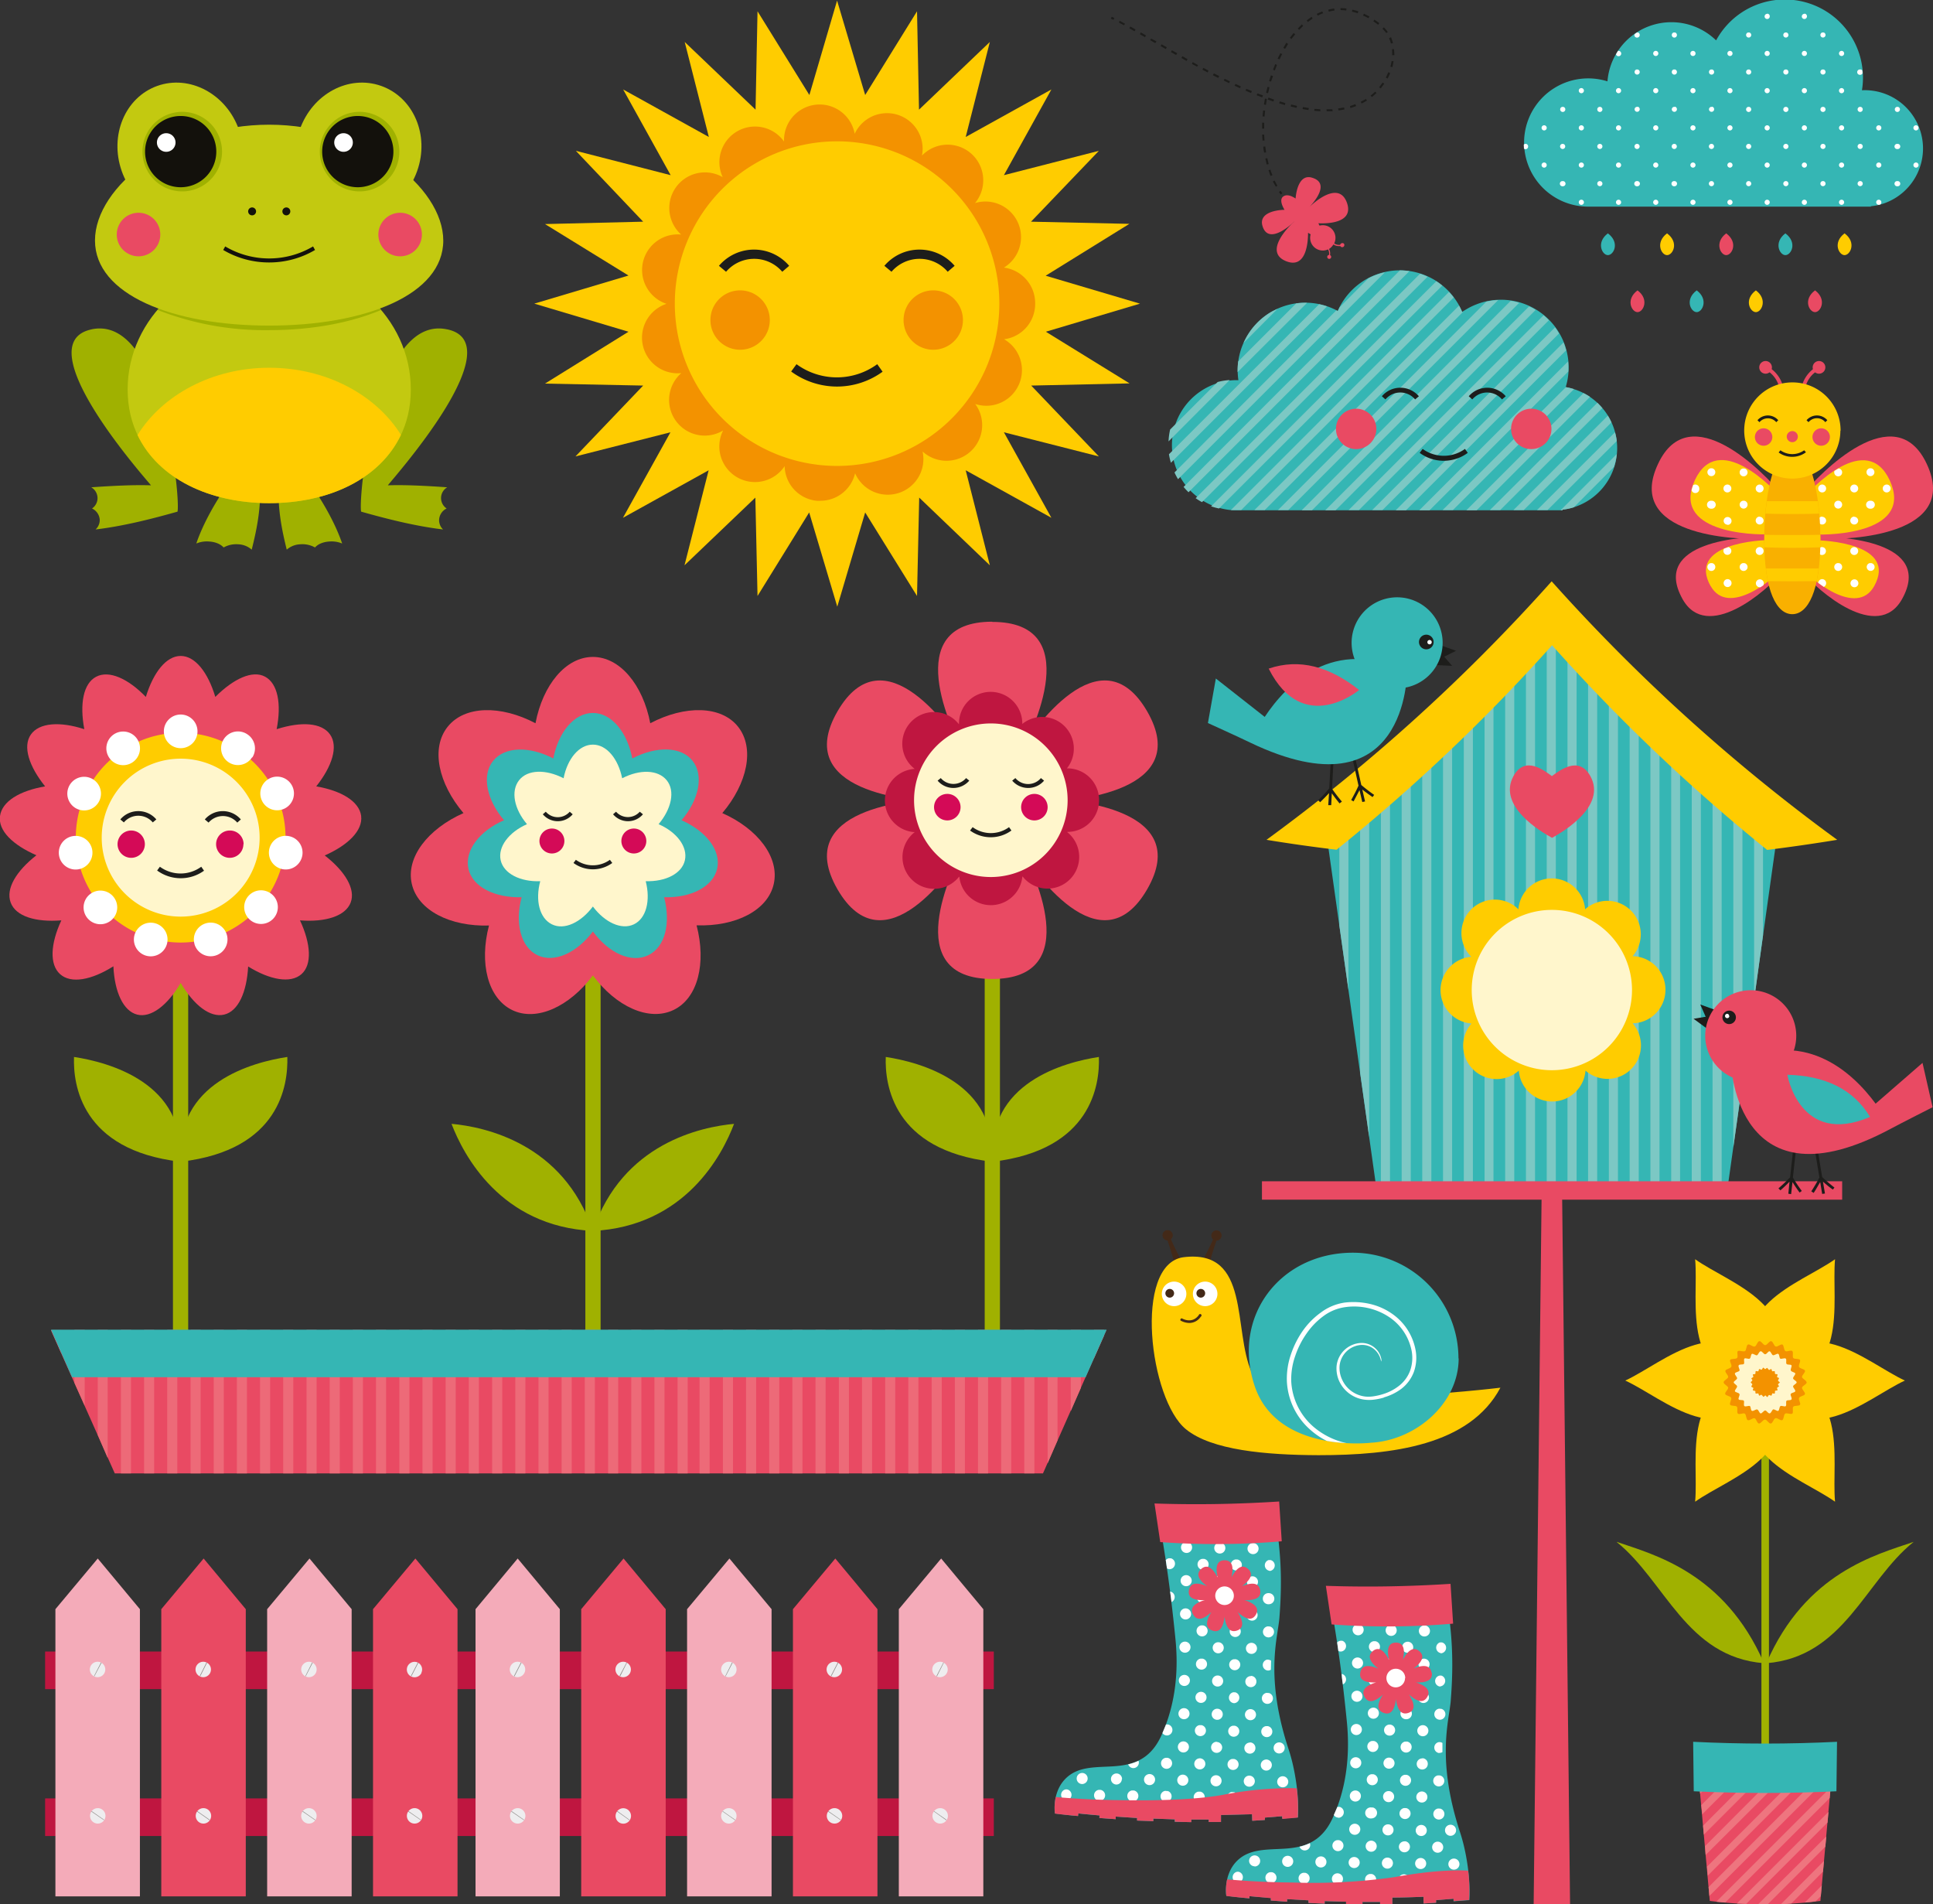 <svg xmlns="http://www.w3.org/2000/svg" viewBox="0 0 976.8 962.1">
  <rect x="0" y="0" width="976.8" height="962.1" fill="#333333" stroke="none"/>
  <defs>
    <style>
      .cls-1{fill:#a0b100}.cls-2{fill:#e94a63}.cls-3{fill:#bf1640}.cls-4{fill:#fff6cc}.cls-5{fill:#d40a57}.cls-6{fill:#1d1d1b}.cls-7{fill:#fc0}.cls-8{fill:#fff}.cls-9{fill:#35b6b4}.cls-10{fill:#ed6a78}.cls-11{fill:#7cc8c4}.cls-12{fill:#432918}.cls-13{fill:#f4abb9}.cls-14{fill:#eeedef}.cls-15{fill:#8e8c89}.cls-16{fill:#f39200}.cls-17{fill:#c3c910}.cls-18{fill:#13110c}.cls-20{fill:#ee757f}
    </style>
  </defs>
  <g id="Layer_2" data-name="Layer 2">
    <g id="_3_flowers" data-name="3 flowers">
      <path class="cls-1" d="M497.6 472h7.7v225.7h-7.7z"/>
      <path class="cls-1" d="M555.3 534c-17.1 2.6-57 13-53.5 52.9 49.9-5.9 54-39 53.5-52.9z"/>
      <path class="cls-1" d="M447.6 534c17.1 2.6 57 13 53.5 52.9-49.9-5.9-54-39-53.5-52.9z"/>
      <path class="cls-2" d="M579.7 359.4c-23.5-40.6-58 9.3-65.8 22.4l6.8 11.7 6.7 11.6c15.3-.2 75.7-5.1 52.3-45.7z"/>
      <path class="cls-2" d="M579.7 449.3c23.4-40.6-37-45.5-52.3-45.7l-6.7 11.7-6.7 11.6c7.8 13.1 42.2 63 65.7 22.4z"/>
      <path class="cls-2" d="M501.4 494.6c47 0 21-54.8 13.5-68.1H488c-7.5 13.3-33.5 68.1 13.4 68.1z"/>
      <path class="cls-2" d="M423.2 449.3c23.5 40.6 58-9.3 65.7-22.4l-6.7-11.6-6.7-11.7c-15.3.2-75.7 5-52.3 45.7z"/>
      <path class="cls-2" d="M423.2 359.4c-23.4 40.6 37 45.5 52.3 45.7l6.7-11.6 6.7-11.7c-7.8-13.1-42.2-63-65.7-22.4z"/>
      <path class="cls-2" d="M501.4 314.1c-46.9 0-20.9 54.8-13.4 68.1h26.9c7.5-13.3 33.5-68-13.5-68z"/>
      <path class="cls-3" d="M484.8 443.2v-.3l-.3.2a16 16 0 11-22.5-22.5l.3-.2h-.4a16 16 0 010-31.9h.3l-.3-.3a16 16 0 1122.5-22.5l.2.2v-.3a16 16 0 0132-.1v.3l.2-.2a16 16 0 0122.5 22.4l-.2.2h.3a16 16 0 0116 15.9v.2a16 16 0 01-15.9 16h-.3l.2.2a16 16 0 11-22.5 22.5l-.3-.2v.3a16 16 0 01-31.8 0zm4.4-11a16 16 0 0123 0 16 16 0 0116.3-16.3 15.9 15.9 0 01-5-11.5 16 16 0 015-11.6 16 16 0 01-16.4-16.3 16 16 0 01-23 0 16 16 0 01-16.2 16.4 16 16 0 010 23 16 16 0 0116.3 16.3z"/>
      <path class="cls-4" d="M539.5 404.4a38.8 38.8 0 11-38.8-38.9 38.8 38.8 0 0138.8 38.9z"/>
      <path class="cls-5" d="M485.4 407.8a6.7 6.7 0 11-6.8-6.7 6.7 6.7 0 016.8 6.7zM529.4 407.8a6.7 6.7 0 11-6.7-6.7 6.7 6.7 0 016.7 6.7z"/>
      <path class="cls-6" d="M481.8 398.1a10.5 10.5 0 01-8-3.7l1.6-1.3a8.4 8.4 0 0012.8 0l1.6 1.3a10.6 10.6 0 01-8 3.7zM519.5 398.1a10.6 10.6 0 01-8-3.7l1.6-1.3a8.4 8.4 0 0012.9 0l1.6 1.3a10.5 10.5 0 01-8 3.7zM500.7 423a17.7 17.7 0 01-10.5-3.4l1.3-1.7a15.6 15.6 0 0018.4 0l1.2 1.7a17.7 17.7 0 01-10.4 3.4z"/>
      <path class="cls-1" d="M87.4 472h7.7v225.7h-7.7z"/>
      <path class="cls-1" d="M145.2 534c-17.2 2.6-57.2 13-53.6 52.9 50-5.9 54-39 53.6-52.9z"/>
      <path class="cls-1" d="M37.4 534c17.1 2.6 57.1 13 53.5 52.9-49.9-5.9-54-39-53.5-52.9z"/>
      <path class="cls-2" d="M182.5 412.2c-1-7.3-9.9-12.7-22.7-14.9 8.1-10.2 11.2-20.2 7-26.2s-14.5-6.7-27-2.7c2.5-12.8.6-23-5.8-26.5s-16 1-25.2 10.2c-3.7-12.4-10.2-20.7-17.5-20.7s-13.8 8.3-17.6 20.7c-9-9.3-18.6-13.6-25.1-10.2s-8.4 13.7-6 26.5c-12.3-4-22.8-3.3-27 2.7s-1 16 7.2 26.2C9.9 399.5 1 404.9 0 412.3s6.5 14.6 18.4 19.8C8.2 440.1 2.8 449 5.4 456s12.6 10 25.6 9c-5.5 11.8-6.1 22.3-.6 27.2s15.8 3 26.9-4c.6 13 5 22.6 12 24.4s15.4-4.7 22-16c6.7 11.3 14.9 17.7 22 16s11.4-11.3 12.1-24.3c11 6.8 21.4 8.7 26.9 3.9s4.8-15.4-.7-27.2c13 1 23-2.2 25.6-9s-2.8-15.8-13.1-23.8c11.8-5.2 19.3-12.6 18.4-19.9z"/>
      <path class="cls-7" d="M144.3 423.2a53 53 0 11-53-53 53 53 0 0153 53z"/>
      <path class="cls-4" d="M131.2 423.2a39.9 39.9 0 11-40-39.9 39.9 39.9 0 0140 39.9z"/>
      <path class="cls-8" d="M99.8 369.5a8.5 8.5 0 11-8.5-8.5 8.5 8.5 0 018.5 8.5zM69.4 373.5a8.5 8.5 0 11-11.7-2.6 8.5 8.5 0 0111.7 2.6zM46 393.2a8.5 8.5 0 11-11.2 4.2 8.5 8.5 0 0111.2-4.2zM37 422.4a8.5 8.5 0 11-7.2 9.6 8.5 8.5 0 017.2-9.6zM45.2 452a8.5 8.5 0 11-.9 12 8.5 8.5 0 01.9-12zM68 472.3a8.5 8.5 0 115.7 10.5 8.5 8.5 0 01-5.7-10.5zM98.3 477a8.5 8.5 0 1110.5 5.8 8.5 8.5 0 01-10.5-5.7zM126.3 464.7a8.5 8.5 0 1112-.8 8.5 8.5 0 01-12 .8zM143.2 439.2a8.5 8.5 0 119.6-7.2 8.5 8.5 0 01-9.6 7.2zM143.6 408.6a8.5 8.5 0 114.2-11.2 8.5 8.5 0 01-4.2 11.2zM127.4 382.6A8.5 8.5 0 11125 371a8.5 8.5 0 012.5 11.7z"/>
      <path class="cls-5" d="M73.2 426.5a6.9 6.9 0 11-6.9-6.9 6.9 6.9 0 016.9 6.9zM123 426.5a6.9 6.9 0 11-6.8-6.9 6.9 6.9 0 016.9 6.9z"/>
      <path class="cls-6" d="M112.6 409.8a12 12 0 019.1 4.2l-1.8 1.6a9.6 9.6 0 00-14.5 0l-1.9-1.6a12 12 0 019.1-4.2zM69.9 409.8A11.9 11.9 0 0179 414l-1.8 1.5a9.6 9.6 0 00-14.6 0l-1.8-1.5a11.9 11.9 0 019.1-4.2zM91.3 443.7a20 20 0 01-11.9-3.9l1.4-1.9a17.7 17.7 0 0020.9 0l1.4 2a20 20 0 01-11.8 3.8z"/>
      <path class="cls-1" d="M295.8 489.8h7.7v225.7h-7.7z"/>
      <path class="cls-1" d="M371 567.8c-16.4 1.5-56.5 9.7-71.4 54.1 46.8-2.3 65.5-38.7 71.3-54zM228.3 567.8c16.3 1.5 56.4 9.7 71.3 54.1-46.8-2.3-65.5-38.7-71.4-54z"/>
      <path class="cls-2" d="M365 410.8c12.7-15 16.5-32.8 8-43.6s-26.9-11-44.4-1.8c-3.7-19.4-15.3-33.5-29-33.5s-25.3 14.1-29 33.5c-17.5-9.2-35.8-9-44.4 1.8s-4.7 28.6 8 43.6c-18 8-29.2 22.4-26.1 35.8s19.4 21.6 39 21c-5 19-.6 36.7 11.7 42.7s29-1.7 40.8-17.5c11.7 15.8 28.3 23.4 40.7 17.5s16.7-23.7 11.7-42.8c19.7.7 36-7.5 39-20.9s-8-27.8-26-35.8z"/>
      <path class="cls-9" d="M344.4 414.4c8.8-10.3 11.4-22.6 5.6-30s-18.5-7.5-30.5-1.2c-2.5-13.3-10.5-23-19.9-23s-17.4 9.6-20 23c-12-6.3-24.5-6.1-30.4 1.2s-3.3 19.7 5.5 30c-12.4 5.4-20 15.3-18 24.5s13.4 14.8 26.9 14.4c-3.5 13-.5 25.2 8 29.3s19.9-1.2 28-12c8 10.9 19.4 16.2 28 12s11.4-16.2 8-29.3c13.4.4 24.7-5.2 26.8-14.4s-5.6-19-18-24.5z"/>
      <path class="cls-4" d="M332.8 416.4c6.5-7.7 8.5-16.8 4.1-22.2s-13.6-5.6-22.5-1c-2-9.8-7.8-17-14.8-17s-12.9 7.2-14.8 17c-8.9-4.6-18.2-4.5-22.5 1s-2.5 14.5 4 22.2c-9.1 4-14.8 11.4-13.3 18.2s10 11 20 10.6c-2.6 9.7-.4 18.7 5.9 21.8s14.7-1 20.7-9c6 8 14.4 12 20.7 9s8.5-12 6-21.8c10 .3 18.3-3.8 19.8-10.6s-4.1-14.2-13.3-18.2z"/>
      <path class="cls-5" d="M285.2 425a6.3 6.3 0 11-6.3-6.4 6.3 6.3 0 016.3 6.3zM326.6 425a6.3 6.3 0 11-6.3-6.4 6.3 6.3 0 016.3 6.3z"/>
      <path class="cls-6" d="M281.9 414.9a9.9 9.9 0 01-7.6-3.5l1.5-1.3a8 8 0 0012.1 0l1.5 1.3a9.9 9.9 0 01-7.5 3.5zM317.3 414.9a9.9 9.9 0 01-7.5-3.5l1.5-1.3a8 8 0 0012 0l1.6 1.3a9.9 9.9 0 01-7.6 3.5zM299.6 439.2a16.6 16.6 0 01-9.8-3.2l1.2-1.6a14.7 14.7 0 0017.2 0l1.2 1.6a16.6 16.6 0 01-9.8 3.2z"/>
      <path class="cls-2" d="M527 744.4H58L25.7 672h533.4l-32.1 72.5z"/>
      <path class="cls-10" d="M213.5 671.9h5.1v72.5h-5.1zM190 671.9h5.1v72.5H190zM166.6 671.9h5.1v72.5h-5.1zM178.3 671.9h5.1v72.5h-5.1zM248.7 671.9h5.1v72.5h-5.1zM260.4 671.9h5.1v72.5h-5.1zM283.8 671.9h5.1v72.5h-5.1zM225.2 671.9h5.1v72.5h-5.1zM154.9 671.9h5.1v72.5h-5.1zM236.9 671.9h5.1v72.5h-5.1zM272.1 671.9h5.1v72.5h-5.1zM61.1 671.9h5.1v72.5h-5.1zM54.5 671.9h-5.1V725l5 11.6v-64.8zM72.8 671.9h5.1v72.5h-5.1zM26 672.2l5 11.5V672h-5v.3zM42.8 671.9h-5.2v26.7l5.2 11.6V672zM119.7 671.9h5.1v72.5h-5.1zM131.4 671.9h5.1v72.5h-5.1zM143.1 671.9h5.1v72.5h-5.1zM108 671.9h5.1v72.5H108zM96.3 671.9h5.1v72.5h-5.1zM84.5 671.9h5.1v72.5h-5.1zM201.8 671.9h5.1v72.5h-5.1zM494.2 671.9h5.1v72.5h-5.1zM470.8 671.9h5.1v72.5h-5.1zM482.5 671.9h5.1v72.5h-5.1zM447.3 671.9h5.1v72.5h-5.1zM459 671.9h5.1v72.5H459zM505.9 671.9h5.1v72.5h-5.1zM435.6 671.9h5.1v72.5h-5.1zM529.4 739.3l5-11.6v-55.8h-5v67.4zM558 671.9h-5.2v14.4l5.1-11.5v-3zM546.2 671.9h-5.1v41l5.1-11.7V672zM517.6 671.9h5.1v72.5h-5.1zM423.9 671.9h5.1v72.5h-5.1zM295.5 671.9h5.1v72.5h-5.1zM330.7 671.9h5.1v72.5h-5.1zM342.4 671.9h5.1v72.5h-5.1zM319 671.9h5.1v72.5H319zM307.3 671.9h5.1v72.5h-5.1zM353.5 671.9h5.1v72.5h-5.1zM412.1 671.9h5.1v72.5h-5.1zM400.4 671.9h5.1v72.5h-5.1zM388.7 671.9h5.1v72.5h-5.1zM365.3 671.9h5.1v72.5h-5.1zM377 671.9h5.1v72.5H377z"/>
      <path class="cls-9" d="M548.6 695.8l10.6-24H25.8l10.6 24h512.2z"/>
    </g>
    <g id="birdhouse_and_birds" data-name="birdhouse and birds">
      <path class="cls-2" d="M793.5 962q-9.2.2-18.5 0l5-445.8c2.7-2.4 5.5-2.1 8.4 0l5 445.8z"/>
      <path class="cls-9" d="M784.3 322.6L670.1 420 696 603.7h176.5L898.3 420l-114-97.5z"/>
      <path class="cls-11" d="M775.7 329.9l-4.6 4v269.8h4.6V329.9zM744.3 356.8l-4.6 3.9v243h4.6v-247zM765.2 338.9l-4.6 3.9v260.9h4.6V338.8zM723.3 374.7l-4.6 3.9v225h4.6v-229zM754.8 347.8l-4.6 4v251.9h4.5V347.8zM733.8 365.7l-4.6 4v234h4.6v-238zM681.4 410.5l-4.6 4v53l4.6 32.5v-89.5zM712.9 383.6l-4.6 4v216h4.6v-220zM691.9 401.6l-4.6 3.9v136.4l4.6 32.6v-173zM697.8 603.7h4.6V392.6l-4.6 4v207zM891 413.8l-4.6-4v95.4l4.5-32.6v-58.8zM859.5 387l-4.6-4v220.7h4.6V386.9zM870 395.9l-4.6-4v211.8h4.6V395.9zM875.9 579.7l4.6-32.6V404.8l-4.6-3.9v178.8zM849 378l-4.5-4v229.7h4.5V378zM838.6 369l-4.6-3.9v238.6h4.6V369zM807.1 342.1l-4.6-3.9v265.5h4.6V342zM796.7 333.2l-4.6-4v274.5h4.6V333.2zM817.6 351.1l-4.6-4v256.6h4.6V351zM786.2 603.7V324.2l-2-1.6-2.6 2.3v278.8h4.6zM828 360l-4.5-3.9v247.6h4.6V360z"/>
      <path class="cls-7" d="M784.3 326A922 922 0 00893 429.4q17.7-2.2 35.4-5.1a922.6 922.6 0 01-144.3-130.6A922.1 922.1 0 01640 424.3q17.7 2.9 35.4 5A920.5 920.5 0 00784.3 326zM767.4 541a16.9 16.9 0 01-23.8-23.9 16.9 16.9 0 01-.1-33.7 16.9 16.9 0 0123.8-24 16.9 16.9 0 0133.7 0 16.9 16.9 0 0124 23.7 16.9 16.9 0 0116.6 16.8v.3A16.9 16.9 0 01825 517a16.9 16.9 0 01-23.8 23.9 16.9 16.9 0 01-33.7 0zm.2-24.1a16.8 16.8 0 015 11.7 16.9 16.9 0 0123.5 0 16.9 16.9 0 0116.6-16.7 16.8 16.8 0 01-4.8-11.7v-.1a16.7 16.7 0 014.7-11.8 16.9 16.9 0 01-16.7-16.5 16.9 16.9 0 01-23.4 0 16.9 16.9 0 01-16.6 16.7 16.9 16.9 0 010 23.5 16.8 16.8 0 0111.7 4.9z"/>
      <path class="cls-4" d="M824.7 500.2a40.5 40.5 0 11-40.5-40.5 40.5 40.5 0 0140.5 40.5z"/>
      <path class="cls-2" d="M803.7 392.2c-5.9-10.8-15.8-2.7-19.5-.1-3.6-2.6-13.5-10.7-19.4 0-8.2 15 13.6 28 19.5 31.2 5.8-3.2 27.6-16.1 19.4-31.1zM637.7 596.8h293.2v9.3H637.7z"/>
      <path class="cls-6" d="M906 595l1.6-14.7-1.4-.1-1.6 14.6a92 92 0 01-5.9 5.6l1 1c1.6-1.4 3.1-2.8 4.6-4.4l-.6 6.1 1.4.2.7-6.1c1.1 1.8 2.3 3.6 3.6 5.3l1.1-.8a70.4 70.4 0 01-4.5-6.8zM920.8 594.7l-2.4-14.5-1.4.3 2.4 14.4a88.4 88.4 0 01-4.1 7l1.2.8c1.2-1.8 2.2-3.7 3.3-5.5l1 6 1.4-.2-1-6c1.6 1.4 3.2 2.8 5 4l.8-1a110 110 0 01-6.2-5.3z"/>
      <path class="cls-2" d="M971.5 537l-23.7 20.6c-11.8-16-36.7-39.3-73-19.4 0 0 3 73.8 80.8 32 5.2-2.8 21-10.8 21-10.8z"/>
      <path class="cls-6" d="M867.3 512.8l-11.5 1.9 8.7 6.4 2.8-8.3z"/>
      <path class="cls-6" d="M870.2 511.5l-11-4 4.4 10 6.6-6z"/>
      <path class="cls-2" d="M907.7 523.3a23 23 0 11-23-23 23 23 0 0123 23z"/>
      <path class="cls-6" d="M877.2 514a3.4 3.4 0 11-3.4-3.4 3.4 3.4 0 013.4 3.4z"/>
      <path class="cls-8" d="M873.9 513.4a1.1 1.1 0 11-1.1-1.2 1.1 1.1 0 011 1.2z"/>
      <path class="cls-9" d="M903.2 543s6.2 36.5 41.8 21.3c-8.5-14.1-22.8-20.8-41.8-21.3z"/>
      <path class="cls-6" d="M686.5 397l-3.2-14.4 1.4-.3 3.2 14.3c2 1.7 4.2 3.4 6.5 5l-.8 1.1a93.3 93.3 0 01-5.2-3.8l1.4 6-1.4.3-1.4-6-3 5.7-1.2-.7c1.3-2.4 2.6-4.8 3.7-7.3zM671.7 398.4l.8-14.7 1.4.1-.8 14.7a91 91 0 005 6.5l-1.2.9a96.1 96.1 0 01-3.9-5.1l-.3 6h-1.5l.4-6.1a97.5 97.5 0 01-4.5 4.6l-1-1c2-1.9 3.9-3.9 5.6-6z"/>
      <path class="cls-9" d="M614.4 342.8l24.7 19.4c11-16.6 34.8-41 71.9-22.8 0 0 .5 73.9-79.2 35.8-5.3-2.6-21.4-9.9-21.4-9.9z"/>
      <path class="cls-6" d="M726.2 327.6l7.6 8.8-10.8-.5 3.2-8.3z"/>
      <path class="cls-6" d="M724.8 324.9l11 3.9-9.7 4.8-1.3-8.7z"/>
      <path class="cls-9" d="M688.3 310.1a23 23 0 1032.3-3.1 23 23 0 00-32.3 3.1z"/>
      <path class="cls-6" d="M717.9 322a3.7 3.7 0 105.2-.5 3.7 3.7 0 00-5.2.5z"/>
      <path class="cls-8" d="M721.5 323.8a1.1 1.1 0 101.6-.2 1.1 1.1 0 00-1.6.2z"/>
      <path class="cls-2" d="M686.8 348.6s-28.3 23.8-45.7-10.8c15.6-5.3 30.8-1 45.7 10.8z"/>
    </g>
    <g id="snail">
      <path class="cls-12" d="M615.6 621.8a2.6 2.6 0 00-2.6 4.4 123.6 123.6 0 01-6.7 13l4.4 1.9c.7-4.7 2.4-9.3 4-14.3a2.6 2.6 0 001-5zM598.5 639.4a122.7 122.7 0 01-6.8-13.3 2.6 2.6 0 10-1.7.6c1.6 5.1 3.3 9.8 4 14.5z"/>
      <path class="cls-7" d="M758.2 701.1s-115.8 14.2-125.6-7.5-.3-62.8-34.7-58.4c-25.3 3.7-17 72 1.4 86.9 13 10.6 40.3 13 67 13.1 37.4 0 76.4-5 91.9-34.1z"/>
      <path class="cls-8" d="M599.5 653.7a6.2 6.2 0 11-6.2-6.2 6.2 6.2 0 016.2 6.2z"/>
      <path class="cls-12" d="M593.3 653.4a2.2 2.2 0 11-2.2-2.2 2.2 2.2 0 012.2 2.2z"/>
      <path class="cls-8" d="M615.2 653.7a6.2 6.2 0 11-6.2-6.2 6.2 6.2 0 016.2 6.2z"/>
      <path class="cls-12" d="M609 653.4a2.2 2.2 0 11-2.2-2.2 2.2 2.2 0 012.2 2.2zM601 668.4a9.5 9.5 0 01-4.4-1.2.7.7 0 01.7-1.1c.2.1 5.1 3 8.5-1.7a.7.7 0 111 .8 7 7 0 01-5.8 3.2z"/>
      <path class="cls-9" d="M737 686.3a53.4 53.4 0 00-53.3-53.4c-36.9 0-61.4 32.3-49.7 67.3 11.5 34.4 58.9 28.7 58.9 28.7 22.7-1.3 44.2-19.9 44.2-42.6z"/>
      <path class="cls-8" d="M699.3 706a26.9 26.9 0 008.8-4.3 19.4 19.4 0 006.3-8.4 21.3 21.3 0 001-10.8 28.6 28.6 0 00-12.3-19 31.8 31.8 0 00-11.2-4.8 37.1 37.1 0 00-12.4-.6 26.3 26.3 0 00-12 5 39 39 0 00-9.2 9.3 46.7 46.7 0 00-6 12 37.5 37.5 0 00-2 13.5 34.7 34.7 0 0012 24.6 37 37 0 008.2 5.5 82.4 82.4 0 009.9 1.1 38 38 0 01-16.6-8.2 32.5 32.5 0 01-11.3-23 35.4 35.4 0 012-12.8 44 44 0 015.7-11.3 37 37 0 018.6-8.9 24 24 0 0111-4.5 32 32 0 0122 4.9 26.6 26.6 0 0111.6 17.5 19.3 19.3 0 01-.9 9.9 17.4 17.4 0 01-5.6 7.5 24.9 24.9 0 01-8.2 4.2 30.6 30.6 0 01-4.3 1 17.3 17.3 0 01-4.2.2 14.7 14.7 0 01-12-8.6 14.1 14.1 0 01-1.3-6.6 11.6 11.6 0 012-5.8 11.8 11.8 0 018.9-5.1 9.5 9.5 0 017.1 2.6 10 10 0 012.6 4.1l.5 1.7a3.4 3.4 0 00-.1-1.8 9.6 9.6 0 00-2.5-4.5 10.2 10.2 0 00-7.7-3.1 13 13 0 00-12.3 11.8 15.5 15.5 0 001.3 7.4 16.3 16.3 0 0013.3 9.5 18.4 18.4 0 004.6-.1 30 30 0 004.7-1z"/>
    </g>
    <g id="fence">
      <path class="cls-3" d="M22.8 834.4h479.4v19H22.8zM22.8 908.6h479.4v19H22.8z"/>
      <path class="cls-13" d="M240.3 813l21.3-25.6 21.3 25.6v145.1h-42.6v-145z"/>
      <path class="cls-2" d="M293.7 813l21.4-25.6 21.3 25.6v145.1h-42.7v-145z"/>
      <path class="cls-13" d="M347.2 813l21.4-25.6 21.3 25.6v145.1h-42.7v-145z"/>
      <path class="cls-2" d="M400.7 813l21.4-25.6 21.3 25.6v145.1h-42.7v-145z"/>
      <path class="cls-13" d="M454.2 813l21.4-25.6 21.3 25.6v145.1h-42.7v-145zM28 813l21.4-25.6L70.7 813v145.1H28v-145z"/>
      <path class="cls-2" d="M81.5 813l21.4-25.6 21.3 25.6v145.1H81.5v-145z"/>
      <path class="cls-13" d="M135 813l21.4-25.6 21.3 25.6v145.1H135v-145z"/>
      <path class="cls-2" d="M188.5 813l21.4-25.6 21.3 25.6v145.1h-42.7v-145z"/>
      <path class="cls-14" d="M265 845.2a3.9 3.9 0 11-1.7-5.2 3.9 3.9 0 011.7 5.2z"/>
      <path class="cls-15" d="M259.7 846.8a.6.6 0 01.2.1h.1l3.5-6.8-.2-.1h-.1z"/>
      <path class="cls-14" d="M263.8 914.2a3.9 3.9 0 11-5.4 1 3.9 3.9 0 015.4-1z"/>
      <path class="cls-15" d="M264.7 919.6l.1-.2-6.3-4.4v.1l-.2.1z"/>
      <path class="cls-14" d="M318.4 845.2a3.9 3.9 0 11-1.7-5.2 3.9 3.9 0 011.7 5.2z"/>
      <path class="cls-15" d="M313 846.8a.6.6 0 01.2.1h.2l3.4-6.8-.1-.1h-.1z"/>
      <path class="cls-14" d="M317.1 914.2a3.9 3.9 0 11-5.3 1 3.9 3.9 0 015.3-1z"/>
      <path class="cls-15" d="M318 919.6h.1v-.2L312 915l-.1.1-.1.1z"/>
      <path class="cls-14" d="M371.8 845.2a3.9 3.9 0 11-1.7-5.2 3.9 3.9 0 011.7 5.2z"/>
      <path class="cls-15" d="M366.5 846.8v.1h.2l3.5-6.8-.1-.1h-.2z"/>
      <path class="cls-14" d="M370.5 914.2a3.9 3.9 0 11-5.4 1 3.9 3.9 0 015.4-1z"/>
      <path class="cls-15" d="M371.4 919.6h.1v-.2l-6.3-4.4v.1l-.1.1z"/>
      <path class="cls-14" d="M425.1 845.2a3.9 3.9 0 11-1.7-5.2 3.9 3.9 0 011.7 5.2z"/>
      <path class="cls-15" d="M419.8 846.8l.2.1h.1l3.5-6.8a.6.6 0 00-.2-.1.6.6 0 00-.1 0z"/>
      <path class="cls-14" d="M423.9 914.2a3.9 3.9 0 11-5.4 1 3.9 3.9 0 015.4-1z"/>
      <path class="cls-15" d="M424.8 919.6a1 1 0 00.1-.2l-6.3-4.4v.1l-.2.1z"/>
      <path class="cls-14" d="M52.8 845.2a3.9 3.9 0 11-1.7-5.2 3.9 3.9 0 011.7 5.2z"/>
      <path class="cls-15" d="M47.5 846.8l.2.1 3.6-6.8a.6.6 0 00-.2-.1.6.6 0 00-.1 0z"/>
      <path class="cls-14" d="M51.6 914.2a3.9 3.9 0 11-5.4 1 3.9 3.9 0 015.4-1z"/>
      <path class="cls-15" d="M52.5 919.6l.1-.2-6.3-4.4v.1l-.2.1z"/>
      <path class="cls-14" d="M106.2 845.2a3.9 3.9 0 11-1.7-5.2 3.9 3.9 0 011.7 5.2z"/>
      <path class="cls-15" d="M100.9 846.8a1.1 1.1 0 01.1.1h.2l3.4-6.8-.1-.1h-.2z"/>
      <path class="cls-14" d="M105 914.2a3.9 3.9 0 11-5.4 1 3.9 3.9 0 015.4-1z"/>
      <path class="cls-15" d="M105.8 919.6h.1l.1-.2-6.3-4.4-.1.1-.1.1z"/>
      <path class="cls-14" d="M159.6 845.2a3.9 3.9 0 11-1.7-5.2 3.9 3.9 0 011.7 5.2z"/>
      <path class="cls-15" d="M154.3 846.8v.1h.2l3.5-6.8a.6.6 0 00-.1-.1.6.6 0 00-.2 0z"/>
      <path class="cls-14" d="M158.3 914.2a3.9 3.9 0 11-5.4 1 3.9 3.9 0 015.4-1z"/>
      <path class="cls-15" d="M159.2 919.6h.1v-.2L153 915a.9.9 0 000 .1.6.6 0 00-.2.1z"/>
      <path class="cls-14" d="M213 845.2a3.9 3.9 0 11-1.8-5.2 3.9 3.9 0 011.7 5.2z"/>
      <path class="cls-15" d="M207.6 846.8a.6.6 0 01.2.1h.1l3.5-6.8a1 1 0 00-.2-.1.8.8 0 00-.1 0z"/>
      <path class="cls-14" d="M211.7 914.2a3.9 3.9 0 11-5.4 1 3.9 3.9 0 015.4-1z"/>
      <path class="cls-15" d="M212.6 919.6a1 1 0 00.1-.2l-6.3-4.4a.9.9 0 000 .1l-.2.1z"/>
      <path class="cls-14" d="M478.5 845.2a3.9 3.9 0 11-1.7-5.2 3.9 3.9 0 011.7 5.2z"/>
      <path class="cls-15" d="M473.2 846.8l.1.1h.2l3.4-6.8v-.1h-.2z"/>
      <path class="cls-14" d="M477.3 914.2a3.9 3.9 0 11-5.4 1 3.9 3.9 0 015.4-1z"/>
      <path class="cls-15" d="M478.1 919.6h.1l.1-.2-6.3-4.4-.1.1v.1z"/>
    </g>
    <g id="boots">
      <path class="cls-9" d="M733.1 859.2c1.5-18.9 1-34.6-3-56.2a439.1 439.1 0 01-58.9.7c4.8 25 7.5 47 9.4 66.1s-1 35.6-7.3 49c-5.8 12.4-15 14.6-24.2 15.2s-18.3-.1-24.6 6.8-4.9 17-4.8 17q5.8.8 11.7 1.3V958l10.8.9v1.3l8.2.6v-1.3l10.8.6v1.3l8.2.4v-1.3l10.8.3v1.3l8.3.1v-1.3h8.9v1.3l6.2-.1v-3.4c4.5 0 11-.2 15.7-.4l.1 3.4 6.3-.4V960l8.8-.7v1.3l8-.6c.7-11-1.6-24.9-4.6-34-12.2-37.1-5.6-56.7-4.8-66.7z"/>
      <path class="cls-8" d="M676.4 946.5a2.6 2.6 0 00-1.1 0 2.8 2.8 0 101.1 0zM680.2 848.5a2.8 2.8 0 00-2.2-2.8c.1 1.8.3 3.6.6 5.3a2.8 2.8 0 001.6-2.5zM678.6 812.1a2.5 2.5 0 00-.5 0 2.1 2.1 0 00-.6 0 2.8 2.8 0 101.1 0zM677.7 834.4a2.8 2.8 0 00.7-5.4 3.2 3.2 0 00-1.2 0 2.7 2.7 0 00-1.5.8l.6 4.3a2.7 2.7 0 001.4.3zM685.2 887.8a2.8 2.8 0 102.7 2.8 2.8 2.8 0 00-2.7-2.8zM672 807.8a2.8 2.8 0 00.4-1.4 2.8 2.8 0 00-1.1-2.3l.7 3.7zM676.7 929.7a2.5 2.5 0 00-.6 0 2.6 2.6 0 00-.5 0 2.8 2.8 0 101 0zM676.3 918.4a2.8 2.8 0 00.7-5.5 3.4 3.4 0 00-.6 0 2.6 2.6 0 00-.5 0h-.1L674 917a2.8 2.8 0 002.2 1.3zM686 837.4a2.8 2.8 0 102.8 2.8 2.8 2.8 0 00-2.8-2.8zM727 930.5a2.6 2.6 0 00-1 0 2.8 2.8 0 101 0zM695.1 829.2a2.5 2.5 0 00-.5 0 3.6 3.6 0 00-.6 0 2.8 2.8 0 101.1 0zM695.4 812.4a3.4 3.4 0 00-.5 0 2.6 2.6 0 00-.6 0 2.8 2.8 0 101.1 0zM726.8 947.4a2.5 2.5 0 00-.6-.1 3.5 3.5 0 00-.5 0 2.8 2.8 0 101.1 0zM685.8 854.2a2.8 2.8 0 102.7 2.8 2.8 2.8 0 00-2.7-2.8zM685.5 871a2.8 2.8 0 102.7 2.8 2.8 2.8 0 00-2.7-2.8zM685 904.6a2.8 2.8 0 102.7 2.8 2.8 2.8 0 00-2.7-2.8zM695.4 949.6a2.8 2.8 0 00-2.2-2.8 2 2 0 00-.5 0 2.7 2.7 0 00-.6 0 2.8 2.8 0 103.3 2.7zM694.6 862.8a2.9 2.9 0 00-1.1 0 2.8 2.8 0 103.3 2.8 2.8 2.8 0 00-2.2-2.8zM659.6 946.2a2.5 2.5 0 00-.5 0 2 2 0 00-.6 0 2.8 2.8 0 103.3 2.8 2.8 2.8 0 00-2.2-2.8zM659.3 934.9a2.8 2.8 0 002.8-2.7 2.5 2.5 0 00-.2-1 26.7 26.7 0 01-5.2 1.8 2.8 2.8 0 002.5 1.9zM653.5 940.5a2.8 2.8 0 10-2.8 2.7 2.8 2.8 0 002.8-2.7zM670.3 940.7a2.8 2.8 0 10-2.8 2.8 2.8 2.8 0 002.8-2.8zM693.8 913.2a2.7 2.7 0 00-.6 0 2.8 2.8 0 100 5.5 2.8 2.8 0 00.6-5.5zM634 943a2.8 2.8 0 10-2.8-2.9 2.8 2.8 0 002.7 2.8zM625.4 951.2a2.8 2.8 0 00.6-5.5 2.6 2.6 0 00-1 0 2.8 2.8 0 00.4 5.5zM642.3 945.9a2.6 2.6 0 00-.6 0 2.8 2.8 0 101.1 0 2.6 2.6 0 00-.5 0zM684.4 938.2a2.8 2.8 0 102.7 2.8 2.8 2.8 0 00-2.7-2.8zM686.3 820.6a2.8 2.8 0 102.8 2.8 2.8 2.8 0 00-2.8-2.8zM683.8 806.5a2.8 2.8 0 104.3-2.2h-3a2.8 2.8 0 00-1.3 2.3zM684.7 921.4a2.8 2.8 0 102.7 2.8 2.8 2.8 0 00-2.7-2.8zM694.9 846a2.6 2.6 0 00-1.1 0 2.8 2.8 0 101 0zM694 896.4a2.6 2.6 0 00-.6 0 3.4 3.4 0 00-.5 0 2.8 2.8 0 101.1 0zM727.4 913.8a2.1 2.1 0 00-.6-.1 2.8 2.8 0 10.6 0zM693.5 930a2.6 2.6 0 00-1.1 0 2.8 2.8 0 101 0zM694.3 879.6a2.6 2.6 0 00-.5 0 2.7 2.7 0 00-.6 0 2.8 2.8 0 101.1 0zM711.4 863a3.2 3.2 0 00-1.1 0 2.8 2.8 0 00.4 5.6 2.8 2.8 0 00.7-5.5zM712.2 812.7a2.5 2.5 0 00-.5 0 2.7 2.7 0 00-.6 0 2.8 2.8 0 101.1 0zM727.6 897a3.4 3.4 0 00-.5 0 2.6 2.6 0 00-.6 0 2.8 2.8 0 101.1 0zM712 829.5a3.2 3.2 0 00-1.2 0 2.8 2.8 0 101.1 0zM701.5 921.7a2.8 2.8 0 102.7 2.8 2.8 2.8 0 00-2.7-2.8zM711.7 846.3a2.4 2.4 0 00-.6 0 3.5 3.5 0 00-.6 0 2.8 2.8 0 101.2 0zM710.8 896.7a2.6 2.6 0 00-.5 0 2.7 2.7 0 00-.6 0 2.8 2.8 0 101.1 0zM701.2 938.5a2.8 2.8 0 102.7 2.8 2.8 2.8 0 00-2.7-2.8zM711.1 879.9a3.3 3.3 0 00-.6 0 3.4 3.4 0 00-.5 0 2.8 2.8 0 101.1 0zM700.6 806.8a2.8 2.8 0 103.7-2.5h-2a2.8 2.8 0 00-1.7 2.5zM703.1 820.9a2.8 2.8 0 102.7 2.8 2.8 2.8 0 00-2.7-2.8zM720.7 941.6a2.8 2.8 0 10-2.8 2.7 2.8 2.8 0 002.8-2.7zM737.5 941.8a2.8 2.8 0 10-2.8 2.8 2.8 2.8 0 002.8-2.8zM702.8 837.7a2.8 2.8 0 102.8 2.8 2.8 2.8 0 00-2.8-2.8zM702.3 871.3a2.8 2.8 0 102.7 2.8 2.8 2.8 0 00-2.7-2.8zM702 888a2.8 2.8 0 102.7 3 2.8 2.8 0 00-2.7-3zM702.6 854.5a2.8 2.8 0 102.7 2.8 2.8 2.8 0 00-2.7-2.8zM701.7 904.9a2.8 2.8 0 102.8 2.8 2.8 2.8 0 00-2.8-2.8zM710.6 913.5a3.4 3.4 0 00-.6 0 2.6 2.6 0 00-.6 0 2.8 2.8 0 101.2 0zM733 927.5a2.8 2.8 0 10-2.8-2.8 2.8 2.8 0 002.7 2.8zM728.5 813a3.4 3.4 0 00-.6 0 2.8 2.8 0 00.5 5.5 2.8 2.8 0 002.2-1l-.5-4a2.8 2.8 0 00-1-.5 3.4 3.4 0 00-.6 0zM728 835.3a2.8 2.8 0 00.7-5.5 2.5 2.5 0 00-.5 0 3.5 3.5 0 00-.6 0 2.8 2.8 0 00.5 5.4zM718.5 905.1a2.8 2.8 0 102.8 2.9 2.8 2.8 0 00-2.8-2.9zM727.8 852a2.8 2.8 0 00.7-5.4 2.6 2.6 0 00-1.2 0 2.8 2.8 0 00.5 5.5zM727.3 885.6a2.8 2.8 0 001.6-.4v-4.6a2.8 2.8 0 00-1-.4 3.2 3.2 0 00-1 0 2.8 2.8 0 00.4 5.5zM718.3 922a2.8 2.8 0 102.7 2.8 2.8 2.8 0 00-2.7-2.8zM728.2 863.4a3.3 3.3 0 00-.6-.1 2.6 2.6 0 00-.5 0 2.8 2.8 0 101 0zM710 947a2.6 2.6 0 00-1.1 0 2.8 2.8 0 101.1 0zM720.2 804.4a2.8 2.8 0 00-.1 5.5 2.8 2.8 0 100-5.5zM720 821.2a2.8 2.8 0 102.6 2.8 2.8 2.8 0 00-2.7-2.8zM710.3 930.3a2.1 2.1 0 00-.6 0 2.8 2.8 0 00-2.8 2.6 2.8 2.8 0 103.4-2.6zM719.4 854.8a2.8 2.8 0 102.7 2.8 2.8 2.8 0 00-2.7-2.8zM719 871.6a2.8 2.8 0 102.8 2.8 2.8 2.8 0 00-2.7-2.8zM719.6 838a2.8 2.8 0 102.8 2.8 2.8 2.8 0 00-2.8-2.8zM718.8 888.4a2.8 2.8 0 102.7 2.8 2.8 2.8 0 00-2.7-2.9z"/>
      <path class="cls-2" d="M734.6 960.5l7.8-.6a83.1 83.1 0 00-.5-14.8l-2.7-.1c-9.8-.2-21.5 1-34.7 3.4a293 293 0 01-51.4 2.7c-11.6-.1-23-.7-33-1.6a25.6 25.6 0 00-.4 8.4q5.8.7 11.7 1.2V958l10.8 1v1.2l8.2.6v-1.3l10.8.6v1.3l8.2.4v-1.3l10.8.3v1.3l8.3.1v-1.3h8.9v1.3l6.2-.1v-3.4c4.5 0 11-.2 15.7-.4l.1 3.4 6.3-.4V960l8.8-.7zM670 801.2l2.9 19.5a391.1 391.1 0 0061.4-.4l-1.3-20.1c-22 1.4-42.9 1.7-63 1zM723.4 845c-.8-4.3-5-3.7-9.1-2 3.6-2.7 6.2-6 2.9-8.8s-6.2.4-8.3 4.4c1-4.4.9-8.7-3.5-8.7s-4.5 4.3-3.5 8.7c-2-4-4.9-7.2-8.2-4.4s-.7 6.1 2.9 8.9c-4.2-1.8-8.4-2.4-9.2 1.9s3.4 5.2 8 5c-4.4 1.3-8 3.6-5.8 7.4s6 1.7 9.3-1.3c-2.5 3.8-3.8 7.8.3 9.3s5.7-2.5 6.2-7c.6 4.5 2.2 8.4 6.3 7s2.7-5.5.3-9.3c3.3 3 7 5 9.2 1.3s-1.4-6-5.7-7.4c4.5.2 8.7-.7 8-5z"/>
      <path class="cls-8" d="M710 847.8a4.7 4.7 0 11-4.6-4.7 4.7 4.7 0 014.7 4.7z"/>
      <path class="cls-9" d="M646.5 817.6c1.5-18.9 1-34.6-3-56.2a440.8 440.8 0 01-58.9.7c4.8 25 7.5 47 9.4 66.1s-1 35.5-7.3 49c-5.8 12.4-15 14.6-24.3 15.2s-18.2-.1-24.5 6.8-4.9 17-4.8 17q5.8.8 11.6 1.3l.2-1.3q5.3.6 10.7 1l-.1 1.3 8.3.6v-1.3l10.8.7v1.3l8.2.3v-1.3l10.8.4v1.2l8.3.2v-1.3h8.9v1.2h6.2V917l15.7-.4.1 3.3 6.3-.4v-1.2l8.8-.7v1.2l8-.6c.7-10.9-1.6-24.9-4.6-34-12.3-37.1-5.6-56.7-4.8-66.7z"/>
      <path class="cls-8" d="M589.8 905a2.6 2.6 0 00-.6-.2 3.4 3.4 0 00-.5 0 2.8 2.8 0 101.1 0zM593.6 806.9a2.8 2.8 0 00-2.2-2.8h-.1l.7 5.3a2.8 2.8 0 001.6-2.5zM592 770.5a3.3 3.3 0 00-.6 0 3.7 3.7 0 00-.5 0 2.8 2.8 0 101.1 0zM591 792.8a2.8 2.8 0 00.7-5.5 5 5 0 00-.5 0 2.6 2.6 0 00-.6 0 2.7 2.7 0 00-1.5.9l.6 4.2a2.7 2.7 0 001.4.4zM598.6 846.2a2.8 2.8 0 102.7 2.8 2.8 2.8 0 00-2.7-2.8zM585.4 766.2a2.8 2.8 0 00.4-1.4 2.8 2.8 0 00-1.1-2.3l.7 3.7zM590 888.1a2.4 2.4 0 00-.5 0 3.6 3.6 0 00-.5 0 2.8 2.8 0 101 0zM589.7 876.8a2.8 2.8 0 00.7-5.5 2.6 2.6 0 00-1.2 0l-1.8 4.3a2.8 2.8 0 002.3 1.2zM599.4 795.8a2.8 2.8 0 102.8 2.8 2.8 2.8 0 00-2.8-2.8zM640.5 889a2.6 2.6 0 00-1.1 0 2.8 2.8 0 101 0zM608.5 787.6a2.5 2.5 0 00-.5 0 3.6 3.6 0 00-.6 0 2.8 2.8 0 101.1 0zM608.8 770.8a2.6 2.6 0 00-1.1 0 2.8 2.8 0 101.1 0zM640.2 905.7a2.6 2.6 0 00-.6 0 2.2 2.2 0 00-.5 0 2.8 2.8 0 101.1 0zM599.2 812.6a2.8 2.8 0 102.7 2.8 2.8 2.8 0 00-2.7-2.8zM598.9 829.4a2.8 2.8 0 102.7 2.8 2.8 2.8 0 00-2.7-2.8zM598.3 863a2.8 2.8 0 102.8 2.8 2.8 2.8 0 00-2.8-2.8zM608.8 908a2.8 2.8 0 00-2.2-2.8 2.5 2.5 0 00-.6 0 2.7 2.7 0 00-.5 0 2.8 2.8 0 103.3 2.8zM608 821.2a2.5 2.5 0 00-.6 0 2.6 2.6 0 00-.5 0 2.8 2.8 0 101.1 0zM573 904.6a3.6 3.6 0 00-.6 0 3.3 3.3 0 00-.5 0 2.8 2.8 0 101.1 0zM572.6 893.3a2.8 2.8 0 002.9-2.7 2.5 2.5 0 00-.2-1 26.7 26.7 0 01-5.2 1.8 2.8 2.8 0 002.5 1.9zM567 898.9a2.8 2.8 0 10-2.9 2.7 2.8 2.8 0 002.8-2.7zM583.7 899.1a2.8 2.8 0 10-2.8 2.8 2.8 2.8 0 002.8-2.8zM607.2 871.6a2.6 2.6 0 00-.6 0 2.7 2.7 0 00-.6 0 2.8 2.8 0 101.2 0zM547.3 901.3a2.8 2.8 0 00.1-5.5 2.8 2.8 0 100 5.5zM538.8 909.6a2.8 2.8 0 00.6-5.5 2.6 2.6 0 00-1.1 0 2.8 2.8 0 00.5 5.5zM555.7 904.3a2.6 2.6 0 00-.6 0 2.8 2.8 0 101.1 0 2.6 2.6 0 00-.5 0zM597.8 896.6a2.8 2.8 0 102.7 2.8 2.8 2.8 0 00-2.7-2.8zM599.7 779a2.8 2.8 0 102.7 2.8 2.8 2.8 0 00-2.7-2.8zM597.2 765a2.8 2.8 0 104.3-2.3h-3a2.8 2.8 0 00-1.3 2.3zM598 879.8a2.8 2.8 0 102.8 2.8 2.8 2.8 0 00-2.7-2.8zM608.3 804.4a3.4 3.4 0 00-.6 0 2.6 2.6 0 00-.6 0 2.8 2.8 0 101.2 0zM607.4 854.8a2.6 2.6 0 00-1 0 2.8 2.8 0 101 0zM640.8 872.1a2.6 2.6 0 00-.6 0 2.2 2.2 0 00-.6 0 2.8 2.8 0 101.1 0zM606.9 888.4a2.6 2.6 0 00-1.1 0 2.8 2.8 0 101 0zM607.7 838a2.6 2.6 0 00-.6 0 2.7 2.7 0 00-.5 0 2.8 2.8 0 101.1 0zM624.8 821.5a3.2 3.2 0 00-1.1 0 2.8 2.8 0 101 0zM625.6 771.1a2.5 2.5 0 00-.6 0 2.7 2.7 0 00-.5 0 2.8 2.8 0 101.1 0zM641 855.4a2.5 2.5 0 00-.6-.1 2.6 2.6 0 00-.5 0 2.8 2.8 0 101.1 0zM625.3 787.9a3.4 3.4 0 00-.5 0 2.6 2.6 0 00-.6 0 2.8 2.8 0 101.1 0zM614.9 880a2.8 2.8 0 102.7 2.9 2.8 2.8 0 00-2.7-2.8zM625 804.7a2.4 2.4 0 00-.5 0 2.7 2.7 0 00-.6 0 2.8 2.8 0 101.1 0zM624.2 855a2.6 2.6 0 00-.5 0 2.7 2.7 0 00-.6 0 2.8 2.8 0 00.5 5.5 2.8 2.8 0 00.6-5.5zM614.6 896.9a2.8 2.8 0 102.7 2.8 2.8 2.8 0 00-2.7-2.8zM624.5 838.3a2.5 2.5 0 00-.6 0 3.5 3.5 0 00-.5 0 2.8 2.8 0 101.1 0zM614 765.2a2.8 2.8 0 103.7-2.5h-2a2.8 2.8 0 00-1.7 2.5zM616.5 779.3a2.8 2.8 0 102.7 2.8 2.8 2.8 0 00-2.7-2.8zM634.1 900a2.8 2.8 0 10-2.8 2.7 2.8 2.8 0 002.8-2.7zM651 900.2a2.8 2.8 0 10-3 2.8 2.8 2.8 0 003-2.8zM616.2 796a2.8 2.8 0 102.8 3 2.8 2.8 0 00-2.8-3zM615.7 829.7a2.8 2.8 0 102.7 2.8 2.8 2.8 0 00-2.7-2.8zM615.4 846.5a2.8 2.8 0 102.7 2.8 2.8 2.8 0 00-2.7-2.8zM616 812.9a2.8 2.8 0 102.7 2.8 2.8 2.8 0 00-2.7-2.8zM615.1 863.3a2.8 2.8 0 102.8 2.8 2.8 2.8 0 00-2.8-2.8zM624 871.9a3.4 3.4 0 00-.6 0 2.6 2.6 0 00-.5 0 2.8 2.8 0 101.1 0zM646.3 885.9a2.8 2.8 0 10-2.7-2.8 2.8 2.8 0 002.7 2.8zM641.9 771.3a2.6 2.6 0 00-.6 0 2.8 2.8 0 102.7 4.5l-.6-4a2.6 2.6 0 00-1-.4 2.1 2.1 0 00-.5 0zM641.5 793.7a2.8 2.8 0 00.6-5.5 2.4 2.4 0 00-.5 0 3.6 3.6 0 00-.6 0 2.8 2.8 0 00.5 5.4zM632 863.5a2.8 2.8 0 102.7 2.9 2.8 2.8 0 00-2.8-2.9zM641.2 810.5a2.8 2.8 0 00.7-5.5 2.6 2.6 0 00-.6-.1 3.4 3.4 0 00-.6 0 2.8 2.8 0 00.5 5.6zM640.7 844a2.8 2.8 0 001.5-.4l.1-4.6a2.8 2.8 0 00-1-.4 2.6 2.6 0 00-.5-.1 2.7 2.7 0 00-.6 0 2.8 2.8 0 00.5 5.5zM631.6 880.4a2.8 2.8 0 102.8 2.8 2.8 2.8 0 00-2.8-2.9zM641.6 821.8a2.5 2.5 0 00-.6-.1 2.6 2.6 0 00-.5 0 2.8 2.8 0 101 0zM623.4 905.5a2.6 2.6 0 00-.6-.1 3.4 3.4 0 00-.5 0 2.8 2.8 0 101.1 0zM633.6 762.8a2.8 2.8 0 102.7 2.8 2.8 2.8 0 00-2.7-2.8zM633.3 779.6a2.8 2.8 0 102.7 2.8 2.8 2.8 0 00-2.7-2.8zM623.7 888.7a2.6 2.6 0 00-.6 0 2.2 2.2 0 00-.6 0 2.8 2.8 0 101.2 0zM632.8 813.2a2.8 2.8 0 102.7 2.8 2.8 2.8 0 00-2.8-2.8zM632.5 830a2.8 2.8 0 102.7 2.8 2.8 2.8 0 00-2.7-2.8zM633 796.4a2.8 2.8 0 102.7 2.8 2.8 2.8 0 00-2.7-2.8zM632.2 846.8a2.8 2.8 0 102.7 2.8 2.8 2.8 0 00-2.7-2.9z"/>
      <path class="cls-2" d="M648 919l7.8-.7a82.2 82.2 0 00-.5-14.8l-2.6-.1a181 181 0 00-34.7 3.4c-11.4 2.1-30.1 3.1-51.5 2.7-11.6-.1-23-.7-33-1.6a25.6 25.6 0 00-.4 8.4q5.8.7 11.7 1.2l.1-1.3 10.7 1v1.3l8.2.6v-1.3l10.8.7v1.3l8.2.3v-1.3l10.9.4v1.2l8.3.2v-1.3h8.8v1.2h6.2V917l15.7-.4.1 3.3 6.4-.4v-1.2l8.7-.7zM583.4 759.6l2.9 19.5a391.1 391.1 0 0061.4-.4l-1.3-20.1c-22 1.4-42.9 1.7-63 1zM636.8 803.4c-.8-4.3-5-3.7-9.2-2 3.7-2.7 6.3-6 3-8.8s-6.2.3-8.3 4.4c1-4.5.9-8.7-3.5-8.7s-4.5 4.3-3.5 8.7c-2-4-4.9-7.2-8.2-4.4s-.8 6.1 2.9 8.8c-4.2-1.7-8.4-2.3-9.2 2s3.4 5.2 8 5c-4.4 1.3-8 3.6-5.8 7.4s6 1.7 9.2-1.4c-2.4 3.8-3.7 7.9.4 9.4s5.7-2.5 6.2-7c.6 4.5 2.2 8.4 6.3 7s2.7-5.6.3-9.4c3.3 3.1 7 5.1 9.2 1.4s-1.4-6-5.7-7.4c4.5.2 8.7-.7 7.9-5z"/>
      <path class="cls-8" d="M623.5 806.2a4.7 4.7 0 11-4.7-4.7 4.7 4.7 0 014.7 4.7z"/>
    </g>
    <g id="sun">
      <path class="cls-7" d="M576.1 153.4l-47.6 14.2 42.3 26.1-49.7 1.1 34.2 35.8-48-12.2 24 43.2-43.3-24 12.2 48-35.7-34.2-1.1 49.7-26.2-42.2-14.1 47.6-14.2-47.6-26.1 42.2-1.1-49.7-35.8 34.2 12.2-48-43.3 24 24-43.2-48 12.2 34.2-35.8-49.6-1 42.2-26.2-47.6-14.2 47.6-14.2-42.2-26L325 112 291 76.2l47.9 12.3-24-43.3 43.3 24-12.2-48 35.8 34.2 1-49.7L409 48 423 .3 437.2 48l26.2-42.3 1 49.7 35.8-34.2-12.2 48 43.3-24-24 43.3 48-12.3L521 112l49.7 1.1-42.3 26.2 47.6 14.1z"/>
      <path class="cls-16" d="M412.7 253a18 18 0 01-16.2-17.5 18 18 0 01-31.1-18 18 18 0 01-21.1-29 18 18 0 01-7.5-35 18 18 0 017.4-35 18 18 0 0121-29 18 18 0 0131-18 18 18 0 0135.7-3.9 18 18 0 0134 11 18 18 0 0126.8 24 18 18 0 0114.6 32.6 18.1 18.1 0 0115.8 17.9v.3a18 18 0 01-15.7 18 18 18 0 01-14.6 32.7 18 18 0 01-26.6 24 18 18 0 01-34.1 11 18 18 0 01-17.5 13.9 17 17 0 01-2 0zm3.7-36a18 18 0 0114.5 10.1 18 18 0 0129.3-9.5A18 18 0 01483 197a18 18 0 0112.5-28.1 18 18 0 01-8.6-15.5 18 18 0 018.6-15.6 18 18 0 01-12.6-28.1 18 18 0 01-23-20.6 18 18 0 01-29.3-9.5A18 18 0 01400 83a18 18 0 01-26.7 15.5 18.1 18.1 0 01-18 25 18 18 0 01-6.4 30.1 18 18 0 016.4 30.2 18 18 0 0118.1 24.9 18 18 0 0126.8 15.4 18 18 0 0114.3-7h1.9z"/>
      <path class="cls-7" d="M505 153.4a82 82 0 11-82-82 82 82 0 0182 82z"/>
      <path class="cls-16" d="M389 161.6a15 15 0 11-15-14.9 15 15 0 0115 15zM486.6 161.6a15 15 0 11-15-14.9 15 15 0 0115 15z"/>
      <path class="cls-6" d="M464.7 126.1a23.3 23.3 0 0117.7 8.2l-3.5 3a18.7 18.7 0 00-28.4 0l-3.6-3a23.3 23.3 0 0117.8-8.2zM381 126.1a23.3 23.3 0 0117.8 8.2l-3.5 3a18.7 18.7 0 00-28.4 0l-3.6-3a23.3 23.3 0 0117.8-8.2zM422.9 195.3a39.2 39.2 0 01-23.1-7.6l2.7-3.7a34.6 34.6 0 0040.8 0l2.7 3.8a39.2 39.2 0 01-23.1 7.5z"/>
    </g>
    <g id="frog">
      <path class="cls-1" d="M157.7 245.5c-1.8 0-8.1 1.4-17 2.3 0 10.6 1.6 19.5 4.2 29.9a11 11 0 016.7-2.7 13.1 13.1 0 017.6 1.6c1.3-1.6 4-2.8 7.1-3a13.8 13.8 0 016.6 1c-3.3-9.8-9.5-20.7-15.3-29zM114.5 245.5c1.8 0 8.1 1.4 17 2.3 0 10.6-1.7 19.5-4.3 29.9a10.9 10.9 0 00-6.7-2.7 13.1 13.1 0 00-7.5 1.6c-1.4-1.6-4-2.8-7.2-3a13.7 13.7 0 00-6.6 1c3.3-9.8 9.5-20.7 15.3-29zM46.3 166.4c-33.7 7.1 27.3 75.4 30 78.8-8.2-.3-18.9.2-30.2 1a6.3 6.3 0 01.4 10.7 6.8 6.8 0 013.9 5.6 6.5 6.5 0 01-2.1 5c14.3-1.7 29-5.5 41.4-9 1.6-6.6-7.4-99.8-43.5-92.1zM226 166.4c33.6 7.1-27.5 75.4-30 78.8 8.1-.3 18.8.2 30 1a6.3 6.3 0 00-.3 10.7 6.7 6.7 0 00-3.8 5.6 6.4 6.4 0 002 5c-14.3-1.7-29-5.5-41.4-9-1.6-6.6 7.4-99.8 43.4-92.1z"/>
      <path class="cls-17" d="M207.6 196.8c0 36.2-32 57.4-71.5 57.4S64.5 233 64.5 196.8s32-65.5 71.6-65.5 71.5 29.3 71.5 65.5z"/>
      <path class="cls-7" d="M136 185.8c-28.8 0-54 13.8-66.5 34 10.5 22 36.3 34.4 66.6 34.4s56-12.4 66.5-34.5c-12.5-20.1-37.6-33.9-66.5-33.9z"/>
      <path class="cls-1" d="M136 166.8c21.5 0 41.2-3.7 56.6-10.2a74 74 0 00-56.5-25.3 74 74 0 00-56.5 25.3 149.1 149.1 0 0056.5 10.2z"/>
      <path class="cls-17" d="M224 121.5c0 27.4-39.3 43-88 43s-88-15.6-88-43S87.6 63 136 63s88 31.3 88 58.6z"/>
      <path class="cls-17" d="M120.7 65.4c6.3 18-1.8 37.2-18.2 43s-34.7-4-41-22 1.7-37.2 18-43 34.8 4 41.2 22z"/>
      <path class="cls-1" d="M112.2 76.6a20.1 20.1 0 11-20.1-20.1 20.1 20.1 0 0120.1 20.1z"/>
      <path class="cls-18" d="M109.3 76.6a18 18 0 11-18-18 18 18 0 0118 18z"/>
      <path class="cls-8" d="M88.7 72a4.7 4.7 0 11-4.7-4.7 4.7 4.7 0 014.7 4.7z"/>
      <path class="cls-2" d="M81 118.5a11 11 0 11-11-11 11 11 0 0111 11zM213.2 118.5a11 11 0 11-11-11 11 11 0 0111 11z"/>
      <path class="cls-18" d="M136 132.6a45.6 45.6 0 01-23.2-6.3l1-1.8a43.6 43.6 0 0044.4 0l1 1.8a45.6 45.6 0 01-23.1 6.3zM129.4 106.8a2 2 0 11-2-2 2 2 0 012 2zM146.7 106.8a2 2 0 11-2-2 2 2 0 012 2z"/>
      <path class="cls-17" d="M151.5 65.4c-6.4 18 1.8 37.2 18.1 43s34.8-4 41.2-22-1.8-37.2-18.2-43-34.7 4-41.1 22z"/>
      <path class="cls-1" d="M201.8 76.6a20.1 20.1 0 11-20.1-20.1 20.1 20.1 0 0120.1 20.1z"/>
      <path class="cls-18" d="M198.8 76.6a18 18 0 11-18-18 18 18 0 0118 18z"/>
      <path class="cls-8" d="M178.3 72a4.7 4.7 0 11-4.7-4.7 4.7 4.7 0 014.7 4.7z"/>
    </g>
    <g id="clouds">
      <path class="cls-9" d="M812.5 128.9c-2.9 0-6.1-6.4 0-11 6.2 4.6 3 11 0 11z"/>
      <path class="cls-7" d="M842.4 128.9c-2.9 0-6.1-6.4 0-11 6.2 4.6 3 11 0 11z"/>
      <path class="cls-2" d="M872.3 128.9c-2.9 0-6.1-6.4 0-11 6.2 4.6 3 11 0 11z"/>
      <path class="cls-9" d="M902.2 128.9c-2.9 0-6.1-6.4 0-11 6.2 4.6 3 11 0 11z"/>
      <path class="cls-7" d="M932.1 128.9c-2.9 0-6.1-6.4 0-11 6.2 4.6 2.9 11 0 11z"/>
      <path class="cls-2" d="M827.5 157.7c-3 0-6.2-6.4 0-11 6.1 4.6 2.9 11 0 11z"/>
      <path class="cls-9" d="M857.4 157.7c-3 0-6.2-6.4 0-11 6.1 4.6 2.9 11 0 11z"/>
      <path class="cls-7" d="M887.3 157.7c-3 0-6.2-6.4 0-11 6.1 4.6 2.9 11 0 11z"/>
      <path class="cls-2" d="M917.2 157.7c-3 0-6.2-6.4 0-11 6.1 4.6 2.9 11 0 11z"/>
      <path class="cls-9" d="M970 65a29.4 29.4 0 00-29.1-19.4 39.5 39.5 0 00-73.7-25.2 32.4 32.4 0 00-54.9 20.7 32.4 32.4 0 10-9.4 63.3h142.5v-.2a29.1 29.1 0 006.8-1.5A29.4 29.4 0 00970 65z"/>
      <path class="cls-8" d="M827.3 72.7a1 1 0 00-.3 0 1.3 1.3 0 10.5 0 1 1 0 00-.2 0zM836.6 25.7a1.3 1.3 0 101.4 1.4 1.3 1.3 0 00-1.4-1.4zM827.3 19a1.3 1.3 0 001.3-1.3 1.3 1.3 0 00-1-1.3h-.3c-.5.2-.8.5-1.2.8a1.3 1.3 0 00-.2.5 1.3 1.3 0 001.4 1.3zM827.5 54h-.5a1.3 1.3 0 00-1 1.2 1.3 1.3 0 101.5-1.3zM836.6 44.5a1.3 1.3 0 101.4 1.3 1.3 1.3 0 00-1.4-1.3zM836.6 100.9a1.3 1.3 0 101.4 1.3 1.3 1.3 0 00-1.4-1.3zM817.9 82.1a1.3 1.3 0 101.3 1.3 1.3 1.3 0 00-1.3-1.3zM817.9 44.5a1.3 1.3 0 101.3 1.3 1.3 1.3 0 00-1.3-1.3zM817.9 63.3a1.3 1.3 0 101.3 1.3 1.3 1.3 0 00-1.3-1.3zM836.6 82.1a1.3 1.3 0 101.4 1.3 1.3 1.3 0 00-1.4-1.3zM817.9 103.5a1.3 1.3 0 10-1.3-1.3 1.3 1.3 0 001.3 1.3zM855.5 82.1a1.3 1.3 0 101.3 1.3 1.3 1.3 0 00-1.3-1.3zM855.5 100.9a1.3 1.3 0 101.3 1.3 1.3 1.3 0 00-1.3-1.3zM855.5 44.5a1.3 1.3 0 101.3 1.3 1.3 1.3 0 00-1.3-1.3zM855.5 63.3a1.3 1.3 0 101.3 1.3 1.3 1.3 0 00-1.3-1.3zM827.5 35.1h-.5a1.3 1.3 0 00-1 1.3 1.3 1.3 0 101.5-1.3zM827.3 94.1a1.3 1.3 0 00.2-2.6 1.1 1.1 0 00-.5 0 1.3 1.3 0 00.3 2.6zM865.1 35.1h-.5a1.3 1.3 0 00-1 1.3 1.3 1.3 0 102.6 0 1.3 1.3 0 00-1-1.3zM865.1 72.7h-.3a1 1 0 00-.2 0 1.3 1.3 0 10.5 0zM865.1 54h-.5a1.3 1.3 0 00-1 1.2 1.3 1.3 0 102.6 0 1.3 1.3 0 00-1-1.3zM864.8 91.5a1 1 0 00-.2 0 1.3 1.3 0 10.5 0zM789.7 72.7h-.3a1.3 1.3 0 10.5 0 1 1 0 00-.2 0zM949.4 63.3a1.3 1.3 0 101.3 1.3 1.3 1.3 0 00-1.3-1.3zM949.4 84.7a1.3 1.3 0 10-1.3-1.3 1.3 1.3 0 001.3 1.3zM817.9 28.4a1.3 1.3 0 100-2.7 1.8 1.8 0 00-.3 0l-1 1.7a1.3 1.3 0 001.3 1zM772.2 74a1.3 1.3 0 00-1-1.3 1 1 0 00-.3 0 1.2 1.2 0 00-.3 0 1.3 1.3 0 00-.6.4l.1 2a1.3 1.3 0 002.1-1zM950.7 102.2a1.3 1.3 0 10-1.3 1.3l.6-.1a1.3 1.3 0 00.7-1.2zM958.8 75.3a1.3 1.3 0 00.3-2.6 1.1 1.1 0 00-.3 0h-.3a1.3 1.3 0 00.3 2.6zM966.9 64.6a1.3 1.3 0 101.3-1.3 1.3 1.3 0 00-1.3 1.3zM968.2 84.7a1.3 1.3 0 10-1.3-1.3 1.3 1.3 0 001.3 1.3zM959 54h-.5a1.3 1.3 0 10.6 0zM781.6 83.4a1.3 1.3 0 10-1.3 1.3 1.3 1.3 0 001.3-1.3zM958.8 94.1a1.3 1.3 0 00.3-2.6 1.1 1.1 0 00-.3 0h-.3a1.3 1.3 0 00.3 2.6zM789.7 94.1a1.3 1.3 0 00.2-2.6 1 1 0 00-.2 0h-.3a1.3 1.3 0 00.3 2.6zM808.7 72.7a1 1 0 00-.2 0 1.2 1.2 0 00-.3 0 1.3 1.3 0 10.5 0zM808.7 54h-.5a1.3 1.3 0 10.5 0zM780.3 63.3a1.3 1.3 0 101.3 1.3 1.3 1.3 0 00-1.3-1.3zM855.5 25.7a1.3 1.3 0 101.3 1.4 1.3 1.3 0 00-1.3-1.4zM808.5 91.5a1.2 1.2 0 00-.3 0 1.3 1.3 0 10.5 0 1 1 0 00-.2 0zM799 82.1a1.3 1.3 0 101.4 1.3 1.3 1.3 0 00-1.3-1.3zM799 100.9a1.3 1.3 0 101.4 1.3 1.3 1.3 0 00-1.3-1.3zM790 54h-.6a1.3 1.3 0 00-1 1.2A1.3 1.3 0 10790 54zM799 44.5a1.3 1.3 0 101.4 1.3 1.3 1.3 0 00-1.3-1.3zM799 63.3a1.3 1.3 0 101.4 1.3 1.3 1.3 0 00-1.3-1.3zM836.6 63.3a1.3 1.3 0 101.4 1.3 1.3 1.3 0 00-1.4-1.3zM893 82.1a1.3 1.3 0 101.3 1.3 1.3 1.3 0 00-1.3-1.3zM893 63.3a1.3 1.3 0 101.3 1.3 1.3 1.3 0 00-1.3-1.3zM893 100.9a1.3 1.3 0 101.3 1.3 1.3 1.3 0 00-1.3-1.3zM893 44.5a1.3 1.3 0 101.3 1.3 1.3 1.3 0 00-1.3-1.3zM893 7a1.3 1.3 0 101.3 1.3 1.3 1.3 0 00-1.3-1.4zM902.7 72.7a1.2 1.2 0 00-.3 0 1 1 0 00-.2 0 1.3 1.3 0 10.5 0zM902.7 54h-.5a1.3 1.3 0 10.5 0zM902.4 91.5a1 1 0 00-.2 0 1.3 1.3 0 10.5 0 1.2 1.2 0 00-.3 0zM902.7 35.1h-.5a1.3 1.3 0 10.5 0zM902.7 16.4h-.5a1.3 1.3 0 10.5 0zM893 25.7a1.3 1.3 0 101.3 1.4 1.3 1.3 0 00-1.3-1.4zM874.2 44.5a1.3 1.3 0 101.3 1.3 1.3 1.3 0 00-1.3-1.3zM874.2 25.7a1.3 1.3 0 101.3 1.4 1.3 1.3 0 00-1.3-1.4zM874.2 103.5a1.3 1.3 0 10-1.3-1.3 1.3 1.3 0 001.3 1.3zM940.3 54h-.6a1.3 1.3 0 10.6 0zM874.2 82.1a1.3 1.3 0 101.3 1.3 1.3 1.3 0 00-1.3-1.3zM874.2 63.3a1.3 1.3 0 101.3 1.3 1.3 1.3 0 00-1.3-1.3zM883.9 54h-.5a1.3 1.3 0 10.5 0zM883.6 91.5a1 1 0 00-.2 0 1.3 1.3 0 10.5 0 1.2 1.2 0 00-.3 0zM883.9 72.7a1.2 1.2 0 00-.3 0 1 1 0 00-.2 0 1.3 1.3 0 10.5 0zM883.9 35.1h-.5a1.3 1.3 0 10.5 0zM883.9 16.4h-.5a1.3 1.3 0 10.5 0zM846 72.7a1 1 0 00-.2 0 1.3 1.3 0 10.5 0 1.2 1.2 0 00-.3 0zM930.6 82.1a1.3 1.3 0 101.3 1.3 1.3 1.3 0 00-1.3-1.3zM940 91.5a1.1 1.1 0 00-.3 0 1.3 1.3 0 10.6 0 1.2 1.2 0 00-.3 0zM930.6 63.3a1.3 1.3 0 101.3 1.3 1.3 1.3 0 00-1.3-1.3zM930.6 44.5a1.3 1.3 0 101.3 1.3 1.3 1.3 0 00-1.3-1.3zM930.6 100.9a1.3 1.3 0 101.3 1.3 1.3 1.3 0 00-1.3-1.3zM940.3 72.7a1.2 1.2 0 00-.3 0 1.1 1.1 0 00-.3 0 1.3 1.3 0 10.6 0zM846.3 35.1h-.5a1.3 1.3 0 00-1 1.3 1.3 1.3 0 102.6 0 1.3 1.3 0 00-1-1.3zM940.3 35.1h-.6a1.3 1.3 0 00.3 2.7 1.3 1.3 0 001.2-.8l-.1-1.3a1.3 1.3 0 00-.8-.6zM846.3 54h-.5a1.3 1.3 0 00-1 1.2 1.3 1.3 0 102.6 0 1.3 1.3 0 00-1-1.3zM846 94.1a1.3 1.3 0 00.3-2.6 1.2 1.2 0 00-.3 0 1 1 0 00-.2 0 1.3 1.3 0 00.3 2.6zM846.3 16.4h-.5a1.3 1.3 0 00-1 1.3 1.3 1.3 0 102.6 0 1.3 1.3 0 00-1-1.3zM921.5 72.7h-.3a1 1 0 00-.3 0 1.3 1.3 0 10.6 0zM911.8 100.9a1.3 1.3 0 101.3 1.3 1.3 1.3 0 00-1.3-1.3zM911.8 63.3a1.3 1.3 0 101.3 1.3 1.3 1.3 0 00-1.3-1.3zM911.8 82.1a1.3 1.3 0 101.3 1.3 1.3 1.3 0 00-1.3-1.3zM911.8 44.5a1.3 1.3 0 101.3 1.3 1.3 1.3 0 00-1.3-1.3zM930.6 25.7a1.3 1.3 0 101.3 1.4 1.3 1.3 0 00-1.3-1.4zM911.8 25.7a1.3 1.3 0 101.3 1.4 1.3 1.3 0 00-1.3-1.4zM911.8 7a1.3 1.3 0 101.3 1.3 1.3 1.3 0 00-1.3-1.4zM921.2 91.5a1 1 0 00-.3 0 1.3 1.3 0 10.6 0zM921.5 35.1h-.6a1.3 1.3 0 10.6 0zM921.5 16.4h-.6a1.3 1.3 0 10.6 0zM921.5 54h-.6a1.3 1.3 0 10.6 0z"/>
      <path class="cls-9" d="M817.2 226.4a31.3 31.3 0 00-26-30.8 34.2 34.2 0 00-52.3-38 34.2 34.2 0 00-62.9-.5 34.2 34.2 0 00-50.2 35 29 29 0 00-2.5 0 32.9 32.9 0 000 65.7h166.3v-.3a31.3 31.3 0 0027.6-31z"/>
      <path class="cls-11" d="M670.6 154.8a34.3 34.3 0 00-4-1.1l-75.9 75.8a34 34 0 001 4.3zM699.8 137.6a33.6 33.6 0 00-8.3 3L677 155.2l-1 2-.7-.4-81.8 81.9a32.3 32.3 0 001.8 3.4zM728.8 144.3a34.2 34.2 0 00-3-2.2L612 255.8a32.3 32.3 0 004 1.1zM757.1 151.6a34.8 34.8 0 00-6 .8L645.8 257.7h5.2zM721.4 139.8a34.8 34.8 0 00-3.8-1.5L604.2 251.7a33.1 33.1 0 003.2 2zM739.7 157.2l-.8.5a32.5 32.5 0 00-1.6-3.3L633.9 257.7h5.2zM817 229.4l-28.4 28.4h1v-.3a30.8 30.8 0 005.7-1.2l20.3-20.4a31.8 31.8 0 001.4-6.5zM732.2 147.5L622 257.7h5.2l107.4-107.4a34 34 0 00-2.4-2.8zM625.4 188l35.1-35a33.8 33.8 0 00-5.5.3l-29.3 29.3a35 35 0 00-.3 5.5zM707.3 136.7L598.1 246a32 32 0 002.5 2.7L712.2 137a35.1 35.1 0 00-4.9-.4zM621.4 192a33.7 33.7 0 00-6.1 1l-24 24a32.6 32.6 0 00-.8 6zM645.6 156l-2.7 1.3a34 34 0 00-14.5 16zM767.7 153a31.7 31.7 0 00-4.3-1L657.8 257.8h5.2zM803.5 200.5a33.5 33.5 0 00-3.3-1.9L741 257.8h5.2zM795.4 196.6a30.2 30.2 0 00-4.1-1L729 257.7h5.2zM817 222.8a30.2 30.2 0 00-.9-4.4l-39.4 39.3h5.3zM814.3 213.4a30.7 30.7 0 00-1.8-3.4l-47.7 47.7h5.2zM809.7 206.2a32.1 32.1 0 00-2.5-2.7l-54.3 54.2h5.2zM782.7 161.8a33.9 33.9 0 00-2.7-2.5l-98.5 98.4h5.2zM776 156.6l-1.3-.8-2-1-103 103h5.2zM787.8 168.5a32.1 32.1 0 00-2-3.1l-92.4 92.3h5.2zM792.5 187.7a34.7 34.7 0 00-.1-5.1l-75.2 75.2h5.2zM791.4 177a33.9 33.9 0 00-1.3-4l-84.8 84.8h5.2z"/>
      <path class="cls-2" d="M695.5 216.7a10.2 10.2 0 11-10.2-10.2 10.2 10.2 0 0110.2 10.2zM784 216.7a10.2 10.2 0 11-10.1-10.2 10.2 10.2 0 0110.1 10.2z"/>
      <path class="cls-6" d="M751.5 195.9a12.3 12.3 0 019.4 4.3l-1.9 1.6a9.8 9.8 0 00-15 0l-1.8-1.6a12.3 12.3 0 019.3-4.3zM707.6 195.9a12.3 12.3 0 019.4 4.3l-1.9 1.6a9.8 9.8 0 00-15 0l-1.8-1.6a12.2 12.2 0 019.3-4.3zM729.6 232.8a20.6 20.6 0 01-12.2-4l1.5-2a18.2 18.2 0 0021.4 0l1.4 2a20.5 20.5 0 01-12.1 4z"/>
    </g>
    <g id="butterflies">
      <path class="cls-2" d="M973.7 234.5c-16-34.5-54 4.4-63.2 15.8l5 10.9 4.8 11c14.7.7 70.1-1.8 53.4-37.7z"/>
      <path class="cls-2" d="M961.2 302.6c-12.3 22.2-42.8-4.2-50.3-13.6l3.7-8.9 3.7-8.9c11.5-.3 59.1 2.2 42.9 31.4zM850.2 302.6c12.3 22.2 42.9-4.2 50.3-13.6l-3.7-8.9-3.6-8.9c-11.6-.3-59.2 2.2-43 31.4z"/>
      <path class="cls-2" d="M837.8 234.5c16-34.5 53.9 4.4 63 15.8l-4.8 10.9-4.9 11c-14.6.7-70.1-1.8-53.3-37.7z"/>
      <path class="cls-7" d="M916.2 270l-3.5-8-3.5-8c6.6-8.2 34-36.3 45.7-11.4 12.1 26.2-28 28-38.7 27.4zm-1.6 2.9l-2.7 6.4-2.6 6.4c5.4 6.9 28.9 26.4 37.8 10.4 11.7-21.2-24.1-23.4-32.5-23.2zM864.4 296c8.9 16 32.4-3.5 37.8-10.4l-2.7-6.4-2.7-6.4c-8.3-.2-44.2 2-32.4 23.3zm30.8-26.1l3.5-8 3.6-8c-6.7-8.2-34.1-36.3-45.8-11.4-12.1 26.2 28 28 38.7 27.4z"/>
      <path class="cls-8" d="M939.1 294.7a2 2 0 10-2 2 2 2 0 002-2zM922.8 294.7a2 2 0 00-4-.2l2.8 2a2 2 0 001.2-1.8zM918.7 278.4a2 2 0 102-2 2 2 0 00-2 2zM947.3 286.5a2 2 0 00-1.7-2 1.8 1.8 0 00-.4 0 2 2 0 00-.4 0 2 2 0 102.5 2zM945.2 257a2 2 0 00.4-4 1.8 1.8 0 00-.4 0 2 2 0 00-.4 0 2 2 0 00.4 4zM945.2 236.6a2 2 0 00-.4 0 2 2 0 10.8 0 1.8 1.8 0 00-.4 0zM929 284.5a1.8 1.8 0 00-.5 0 2 2 0 10.8 0 2 2 0 00-.4 0zM937 261a2 2 0 102 2.1 2 2 0 00-2-2zM926.9 238.7a2 2 0 102.4-2 1.9 1.9 0 00-.3 0l-2 1.2a2 2 0 00-.1.8zM935 278.4a2 2 0 102-2 2 2 0 00-2 2zM929.3 253a2 2 0 00-.4 0 1.8 1.8 0 00-.4 0 2 2 0 10.8 0zM937 244.8a2 2 0 102 2 2 2 0 00-2-2zM920.8 244.8a2 2 0 102 2 2 2 0 00-2-2zM920.8 261a2 2 0 102 2.1 2 2 0 00-2-2zM955.4 246.8a2 2 0 10-2 2 2 2 0 002-2zM881.5 253a2 2 0 00-.4 0 1.8 1.8 0 00-.4 0 2 2 0 10.8 0zM870.9 246.8a2 2 0 102-2 2 2 0 00-2 2zM881.5 236.7a2 2 0 00-.4 0 1.8 1.8 0 00-.4 0 2 2 0 10.8 0zM873 292.6a2 2 0 102 2 2 2 0 00-2-2zM891.3 294.7a2 2 0 10-2 2 2.3 2.3 0 00.3 0l1.4-.9a2 2 0 00.3-1.1zM873 265.2a2 2 0 10-2-2.1 2 2 0 002 2zM889.2 261a2 2 0 102 2.1 2 2 0 00-2-2zM870.9 278.4a2 2 0 102.5-2l-2.2.8a2 2 0 00-.3 1.2zM864.8 236.6a2 2 0 00-.4 0 2 2 0 10.8 0 1.8 1.8 0 00-.4 0zM864.8 257a2 2 0 00.4-4 1.8 1.8 0 00-.4 0 2 2 0 00-.4 0 2 2 0 00.4 4zM858.7 246.8a2 2 0 00-2-2 2.1 2.1 0 00-1.1.3 22.8 22.8 0 00-.8 2.6 2 2 0 003.9-.8zM866.8 286.5a2 2 0 00-1.6-2 1.8 1.8 0 00-.4 0 2 2 0 00-.4 0 2 2 0 102.4 2zM887.2 278.4a2 2 0 102-2 2 2 0 00-2 2zM889.2 244.8a2 2 0 102 2 2 2 0 00-2-2zM881 284.5a1.8 1.8 0 00-.3 0 2 2 0 10.8 0 2 2 0 00-.4 0z"/>
      <path d="M919.9 272.6c0 26-6.3 37.7-14.2 37.7s-14.2-11.6-14.2-37.7 6.4-47.1 14.2-47.1 14.2 21 14.2 47.1z" fill="#f9b000"/>
      <path class="cls-7" d="M891.6 270.2v6.3a356.5 356.5 0 0028.3 0v-3.9-2.4a926.3 926.3 0 01-28.3 0zM919.3 259.5l-.7-6.3h-25.8l-.7 6.3q6.6.2 13.6.2t13.6-.2zM892.4 287.2c.2 2.3.6 4.4 1 6.4l12.3.1 12.3-.1q.6-3 1-6.4H892.3z"/>
      <path class="cls-2" d="M895.4 185.6a3.2 3.2 0 11-3.2-3.2 3.2 3.2 0 013.2 3.2z"/>
      <path class="cls-2" d="M899.6 198.8c-.5-5.7-3-9.6-7.6-12.2l.9-1.6a16 16 0 018.6 13.7zM916 185.6a3.2 3.2 0 103.2-3.2 3.2 3.2 0 00-3.2 3.2z"/>
      <path class="cls-2" d="M911.8 198.8c.5-5.7 3-9.6 7.7-12.2l-1-1.6a16 16 0 00-8.5 13.7z"/>
      <path class="cls-7" d="M930 217.6a24.3 24.3 0 11-24.3-24.4 24.3 24.3 0 0124.4 24.4z"/>
      <path class="cls-2" d="M895.6 220.8a4.4 4.4 0 11-4.4-4.4 4.4 4.4 0 014.4 4.4zM924.7 220.8a4.4 4.4 0 11-4.5-4.4 4.4 4.4 0 014.5 4.4z"/>
      <path class="cls-6" d="M918.1 209.9a7 7 0 015.3 2.4l-1 1a5.5 5.5 0 00-8.5 0l-1-1a7 7 0 015.3-2.4zM893.3 209.9a7 7 0 015.3 2.4l-1 1a5.6 5.6 0 00-8.5 0l-1-1a7 7 0 015.2-2.4zM905.7 230.8a11.6 11.6 0 01-6.9-2.2l.9-1.1a10.3 10.3 0 0012 0l.9 1a11.6 11.6 0 01-6.9 2.3z"/>
      <path class="cls-2" d="M908.5 220.6a2.8 2.8 0 11-2.8-2.8 2.8 2.8 0 012.8 2.8zM654 112c-3.5 3-15.4 15.5-4 20 9.5 3.7 11-8 11-14.4l1.3.8a6.4 6.4 0 008.8 7.6 4.3 4.3 0 01.5 2.8 1 1 0 10.8 1.7 1 1 0 000-1.4.9.9 0 00-.3-.2 4.8 4.8 0 00-.5-3.1 6.3 6.3 0 001.2-1 6.1 6.1 0 001-1.3 5.2 5.2 0 003.5.8.7.7 0 00.2.3 1.1 1.1 0 001.6-1.5 1.1 1.1 0 00-1.5 0 1.1 1.1 0 00-.4.6 4.7 4.7 0 01-3-.7 6.4 6.4 0 00-7.4-9l-.6-1.2c6.4.3 17.7-.8 14.5-10.2-4-11.6-16.8-.5-20 3 3.3-3.2 11.7-13 2.4-15.8-6-1.9-8 5.5-8.4 10.5-3-2-5.1-2-6.4-.9s-1.1 3.4.8 6.6c-5 .1-12.8 1.8-11.2 7.9 2.6 9.6 13 1.1 16-1.9l.3.3z"/>
      <path class="cls-6" d="M561.3 9.4l1.4.6.4-.9-1.3-.6zM643.2 91.7l1.5 2.6.8-.4-1.4-2.7zM641 86l1 2.9 1-.4c-.4-1-.8-1.9-1-2.8zm-1.6-5.9l.7 3 1-.2-.7-3zm-1-6c0 1 .2 2 .4 3l1-.1-.4-3zm-.6-6.1l.2 3h1l-.2-3zm0-6v3h1v-3zm.5-6.2l-.3 3 1 .1.3-3zm.9-6l-.5 3 1 .2.5-3zm1.3-5.9l-.7 3 1 .2.7-3zm1.7-5.8l-.9 2.9 1 .2 1-2.8zm2.2-5.7l-1.1 2.8.9.4 1.1-2.8zm2.6-5.5l-1.4 2.7 1 .4 1.3-2.7zm3-5.3l-1.5 2.6.9.5 1.5-2.5zm3.7-4.9l-1.9 2.4.8.6 1.9-2.4zm4.2-4.4l-2.1 2.1.7.7 2-2zm4.9-3.8l-2.5 1.8.6.8 2.4-1.7zm5.4-2.7a27.7 27.7 0 00-2.8 1.2l.5.9a27 27 0 012.7-1.2zm6-1.5a25.5 25.5 0 00-3 .6l.3 1a23.5 23.5 0 012.9-.6zm6.2 0a24.6 24.6 0 00-3-.2v1a24.4 24.4 0 012.9.2zm6 1.4a30.5 30.5 0 00-3-.8l-.2 1a29.4 29.4 0 012.9.8zm5.6 2.6l-2.8-1.4-.4 1c.9.3 1.8.8 2.7 1.3zm5 3.4a42 42 0 00-2.5-1.8l-.5.9a44 44 0 012.4 1.7zm4.3 4.5a18.3 18.3 0 00-2-2.4l-.7.7a17.8 17.8 0 011.9 2.2zm2.6 5.6a18.7 18.7 0 00-1-3l-1 .5a17 17 0 011 2.7zm.7 6.1v-.7a20 20 0 00-.2-2.4l-1 .1a20.3 20.3 0 01.1 2.3v.7zm-1 6a24.3 24.3 0 00.6-3h-1a24.7 24.7 0 01-.6 2.8zm-2.4 5.8a29.1 29.1 0 001.3-2.8l-1-.4a28.3 28.3 0 01-1.2 2.7zm-3.5 5l1.8-2.4-.8-.6-1.8 2.4zm-4.4 4.3l2.3-2-.7-.7a27.7 27.7 0 01-2.3 2zm-5.2 3.3l2.7-1.5-.6-.8a28 28 0 01-2.6 1.4zm-5.7 2.3l2.1-.7.8-.3-.4-1-.7.3-2 .7zm-6 1.2l3-.5-.2-1-3 .5zm-6 .4h3l-.1-1h-3zm-6.2-.2l3 .2v-1l-3-.2zm-6-.9l3 .5.2-1-3-.5zm-6-1.3l3 .7.2-1-2.9-.7zm-5.8-1.6l2.9.9.2-1-2.8-.9zm-5.8-1.9l2.9 1 .3-1-2.8-1zm-5.6-2.2l2.8 1.1.4-1-2.8-1zm-5.6-2.3l2.8 1.2.4-1-2.8-1.1zm-5.5-2.5l2.7 1.3.4-1-2.7-1.2zm-5.5-2.6l2.7 1.3.4-.9-2.7-1.3zm-5.5-2.7l2.7 1.4.5-1-2.7-1.3zm-5.3-2.8l2.6 1.4.5-.9-2.6-1.4zm-5.3-2.9l2.6 1.4.5-.8-2.7-1.5zm-5.3-3l2.6 1.5.5-.9-2.6-1.5zm-5.3-3l2.6 1.5.6-.9-2.7-1.5zm-5.2-3l2.6 1.5.5-.9-2.6-1.5zm-5.3-3l2.6 1.5.6-.9-2.7-1.4zm-5.2-3l2.6 1.5.5-.9-2.6-1.5zm-5.3-3l2.6 1.5.5-.9-2.6-1.5zm-5.3-2.9l2.6 1.4.5-.8-2.7-1.5zM646.3 97l.9 1.2.8-.6a26 26 0 01-.9-1.2z"/>
    </g>
    <g id="daffodil">
      <path class="cls-1" d="M890.1 719h3.8v205.2h-3.8z"/>
      <path class="cls-1" d="M967 779c-18.6 6.4-54.5 15.4-74.4 61.3 39.2-3.1 49.8-41.5 74.3-61.2zM817 779c18.6 6.4 54.4 15.4 74.4 61.3-39.3-3.1-49.9-41.5-74.4-61.2z"/>
      <path class="cls-7" d="M856.6 636.2c2 21.6-8.4 63.6 35.4 61.3 23.8-36.8-17.7-48.7-35.4-61.3z"/>
      <path class="cls-7" d="M821.3 697.5c19.7 9 50.8 39 70.7 0-20-39-51-9.1-70.7 0z"/>
      <path class="cls-7" d="M856.6 758.7c17.7-12.6 59.2-24.5 35.4-61.2-43.8-2.3-33.4 39.6-35.4 61.2z"/>
      <path class="cls-7" d="M927.3 758.7c-2-21.6 8.4-63.5-35.3-61.2-23.9 36.7 17.6 48.6 35.3 61.2z"/>
      <path class="cls-7" d="M962.6 697.5c-19.7-9.1-50.8-39-70.6 0 19.8 39 51 9 70.6 0z"/>
      <path class="cls-7" d="M927.3 636.2c-17.7 12.6-59.2 24.5-35.3 61.3 43.7 2.3 33.3-39.7 35.3-61.3z"/>
      <path class="cls-16" d="M913 698.4c0 1-2.3 1.8-2.4 2.7s1.7 2.3 1.5 3.2-2.6 1-3 2 1 2.6.5 3.4-2.8.3-3.4 1 .2 3-.5 3.5-2.8-.5-3.6 0-.6 2.9-1.5 3.3-2.4-1.3-3.4-1-1.3 2.5-2.3 2.7-2-2-3-2-2 2-3 2-1.4-2.5-2.3-2.7-2.5 1.4-3.4 1-.7-2.8-1.5-3.3-2.8.7-3.5 0 .1-2.8-.5-3.5-2.9-.2-3.4-1 .9-2.6.5-3.5-2.7-1-3-1.9 1.6-2.3 1.5-3.2-2.3-1.7-2.3-2.7 2.2-1.8 2.3-2.7-1.7-2.3-1.4-3.2 2.6-1 3-2-1-2.6-.6-3.4 2.8-.3 3.5-1-.3-3 .4-3.5 2.8.5 3.6 0 .6-2.9 1.5-3.3 2.4 1.3 3.4 1 1.3-2.5 2.3-2.7 2 2 3 2 2-2.1 3-2 1.4 2.4 2.3 2.7 2.6-1.4 3.4-1 .7 2.8 1.5 3.3 2.8-.7 3.5 0-.1 2.8.5 3.5 3 .2 3.4 1-.9 2.6-.5 3.5 2.7 1 3 1.9-1.6 2.3-1.5 3.2 2.3 1.7 2.3 2.7z"/>
      <path class="cls-4" d="M907.9 698.4c0 .7-1.7 1.3-1.8 2s1.3 1.8 1.1 2.5-2 .7-2.3 1.4.8 2 .4 2.7-2 .2-2.5.7.1 2.2-.4 2.7-2.1-.4-2.7 0-.5 2.1-1.1 2.4-2-1-2.6-.7-1 2-1.8 2-1.5-1.5-2.2-1.5-1.6 1.6-2.3 1.5-1-1.9-1.8-2-1.9 1-2.6.7-.5-2-1-2.4-2.2.5-2.8 0 .1-2.1-.3-2.7-2.2-.1-2.6-.7.7-2 .4-2.7-2.1-.8-2.3-1.4 1.2-1.8 1.1-2.5-1.7-1.3-1.7-2 1.6-1.3 1.7-2-1.3-1.8-1.1-2.5 2-.8 2.3-1.4-.8-2-.4-2.7 2.1-.2 2.6-.7-.2-2.2.3-2.7 2.1.4 2.7 0 .5-2.1 1.1-2.4 2 1 2.6.7 1-1.9 1.8-2 1.5 1.5 2.3 1.5 1.5-1.6 2.2-1.5 1.1 1.9 1.8 2 2-1 2.6-.7.5 2 1 2.4 2.2-.5 2.8 0-.1 2.1.4 2.7 2.2.1 2.5.7-.7 2-.3 2.7 2 .8 2.2 1.4-1.2 1.8-1.1 2.5 1.8 1.3 1.8 2z"/>
      <path class="cls-16" d="M899.4 698.4c0 .3-.8.6-.9 1s.6.8.5 1-.9.5-1 .8.4 1 .2 1.2-1 .1-1.2.3.1 1-.2 1.3-1-.2-1.2 0-.2 1-.5 1.1-.9-.4-1.2-.3-.5.9-.8 1-.8-.8-1-.8-.8.8-1 .7-.6-.8-1-1-.8.6-1.1.4-.3-1-.5-1.1-1 .2-1.3 0 0-1-.2-1.2-1-.1-1.2-.4.4-1 .2-1.2-1-.4-1-.7.5-.8.5-1.1-.8-.7-.8-1 .7-.6.8-1-.6-.8-.5-1 .9-.5 1-.8-.4-1-.2-1.2 1 0 1.2-.3 0-1 .2-1.3 1 .2 1.3 0 .2-1 .5-1.1.9.4 1.2.3.5-.9.8-1 .7.7 1 .7.8-.7 1-.6.6.8.9 1 .9-.6 1.2-.4.2 1 .5 1.1 1-.2 1.2 0 0 1 .2 1.3 1 0 1.2.3-.3 1-.2 1.3 1 .3 1 .6-.5.8-.5 1.2.9.6.9 1z"/>
      <path class="cls-2" d="M864 960.4a221.4 221.4 0 0055.9 0l6.2-68.8h-68.3z"/>
      <path class="cls-20" d="M907.6 891.6h-5l-41 41.1.3 4.5 45.7-45.6zM896.3 891.6h-5l-30.7 30.8.4 4.5 35.3-35.3zM885 891.6h-5L859.7 912l.5 4.6 25-25zM873.7 891.6h-4.9l-10 10.1.3 4.5 14.6-14.6zM857.8 891.6l.4 4.3 4.3-4.3h-4.7zM922.9 927.8L888.5 962h4.9l29-29zM921.2 945.6l.5-5.4L900 962c1.8 0 3.5-.1 5.2-.3zM923.5 920.8l.5-5.4-46.3 46.3 4.7.2zM918.8 891.6H914l-51.4 51.5.4 4.5 56-56zM920.1 958l.5-5.4-8.6 8.6q2.8-.2 5.5-.6zM924.6 908.4l.5-5.4-57.8 57.8 4.5.4zM925.7 896l.4-4.4h-1l-61.7 61.8.4 4.5 62-61.9z"/>
      <path class="cls-9" d="M928 905l.3-25q-36.3 1.8-72.7 0l.3 25q36 1.7 72.1 0z"/>
    </g>
  </g>
</svg>